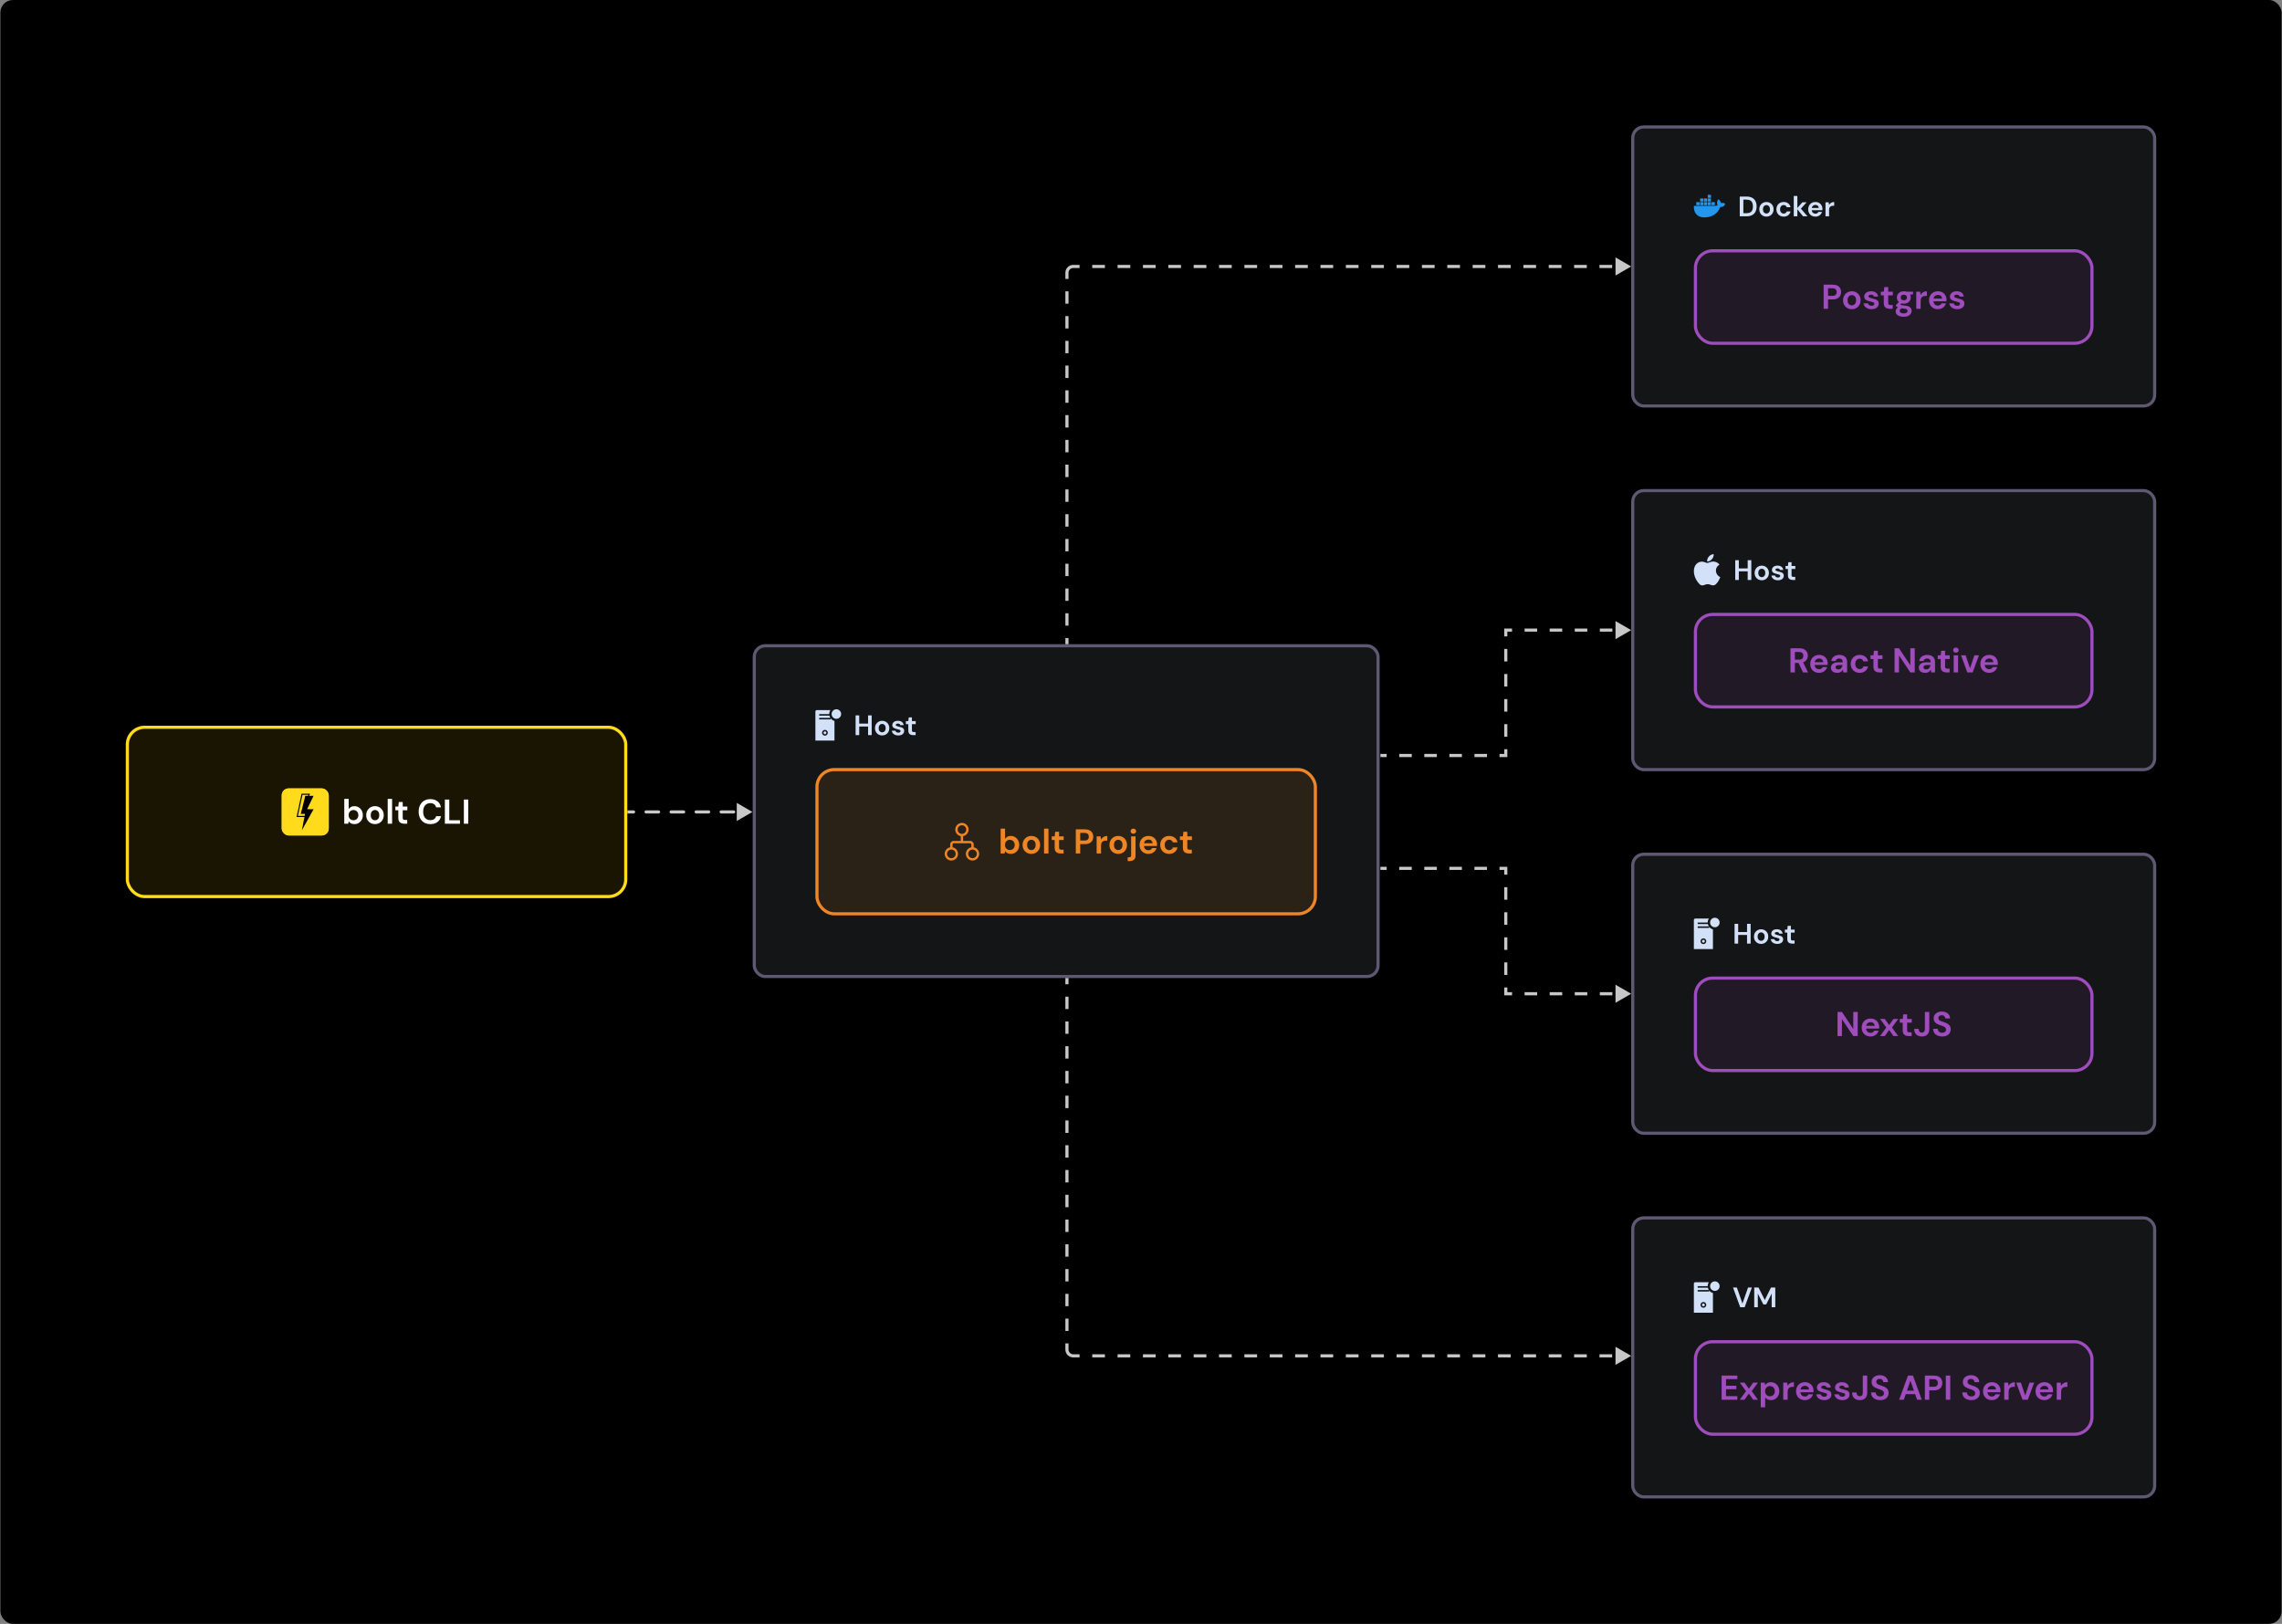 <svg width="1456" height="1036" viewBox="0 0 1456 1036" fill="none" xmlns="http://www.w3.org/2000/svg">
<rect x="0" y="0" width="1456" height="1036" fill="#808080" stroke="none"/>
<rect x="0.25" width="1455.5" height="1036" rx="8" fill="black"/>
<path d="M480.08 518L470.08 512.227L470.08 523.774L480.08 518ZM404.241 519C404.794 519 405.241 518.552 405.241 518C405.241 517.448 404.794 517 404.241 517L404.241 519ZM412.225 517C411.672 517 411.225 517.448 411.225 518C411.225 518.552 411.672 519 412.225 519L412.225 517ZM420.208 519C420.76 519 421.208 518.552 421.208 518C421.208 517.448 420.76 517 420.208 517L420.208 519ZM428.19 517C427.638 517 427.19 517.448 427.19 518C427.19 518.552 427.638 519 428.19 519L428.19 517ZM436.173 519C436.726 519 437.174 518.552 437.174 518C437.174 517.448 436.726 517 436.174 517L436.173 519ZM444.157 517C443.604 517 443.157 517.448 443.157 518C443.157 518.552 443.604 519 444.157 519L444.157 517ZM452.14 519C452.692 519 453.14 518.552 453.14 518C453.14 517.448 452.692 517 452.14 517L452.14 519ZM460.123 517C459.57 517 459.123 517.448 459.123 518C459.123 518.552 459.57 519 460.123 519L460.123 517ZM468.106 519C468.658 519 469.106 518.552 469.106 518C469.106 517.448 468.658 517 468.106 517L468.106 519ZM476.089 517C475.536 517 475.089 517.448 475.089 518C475.089 518.552 475.536 519 476.089 519L476.089 517ZM400.25 519L404.241 519L404.241 517L400.25 517L400.25 519ZM412.225 519L420.208 519L420.208 517L412.225 517L412.225 519ZM428.19 519L436.173 519L436.174 517L428.19 517L428.19 519ZM444.157 519L452.14 519L452.14 517L444.157 517L444.157 519ZM460.123 519L468.106 519L468.106 517L460.123 517L460.123 519Z" fill="#C8C8C8"/>
<rect x="481.25" y="412" width="398" height="211" rx="7" fill="#141516"/>
<path d="M526.337 468.412C526.841 468.412 527.25 468.003 527.25 467.499C527.25 466.995 526.841 466.586 526.337 466.586C525.833 466.586 525.424 466.995 525.424 467.499C525.424 468.003 525.833 468.412 526.337 468.412Z" fill="#D2E0F8"/>
<path d="M529.988 458.276V458.988H522.685V458.014H529.806C529.519 457.567 529.313 457.072 529.197 456.553H522.685V455.579H529.075V455.543C529.074 454.646 529.339 453.769 529.836 453.023H521.163C520.921 453.023 520.689 453.119 520.517 453.29C520.346 453.462 520.25 453.694 520.25 453.936V472.5H532.423V459.937C531.45 459.668 530.594 459.083 529.988 458.276ZM526.337 469.323C525.975 469.323 525.622 469.216 525.322 469.015C525.022 468.814 524.788 468.529 524.65 468.196C524.511 467.862 524.475 467.495 524.546 467.141C524.616 466.786 524.79 466.461 525.045 466.206C525.301 465.95 525.626 465.776 525.98 465.706C526.335 465.635 526.702 465.672 527.035 465.81C527.369 465.948 527.654 466.182 527.855 466.482C528.055 466.783 528.163 467.136 528.163 467.497C528.163 467.981 527.97 468.445 527.628 468.788C527.285 469.13 526.821 469.323 526.337 469.323Z" fill="#D2E0F8"/>
<path d="M533.64 458.587C535.321 458.587 536.684 457.225 536.684 455.544C536.684 453.863 535.321 452.5 533.64 452.5C531.96 452.5 530.597 453.863 530.597 455.544C530.597 457.225 531.96 458.587 533.64 458.587Z" fill="#D2E0F8"/>
<path d="M545.908 469V456.4H548.212V461.638H553.864V456.4H556.168V469H553.864V463.51H548.212V469H545.908ZM562.847 469.216C561.983 469.216 561.203 469.018 560.507 468.622C559.823 468.226 559.277 467.68 558.869 466.984C558.473 466.276 558.275 465.46 558.275 464.536C558.275 463.612 558.479 462.802 558.887 462.106C559.295 461.398 559.841 460.846 560.525 460.45C561.221 460.054 562.001 459.856 562.865 459.856C563.717 459.856 564.485 460.054 565.169 460.45C565.865 460.846 566.411 461.398 566.807 462.106C567.215 462.802 567.419 463.612 567.419 464.536C567.419 465.46 567.215 466.276 566.807 466.984C566.411 467.68 565.865 468.226 565.169 468.622C564.473 469.018 563.699 469.216 562.847 469.216ZM562.847 467.218C563.447 467.218 563.969 466.996 564.413 466.552C564.857 466.096 565.079 465.424 565.079 464.536C565.079 463.648 564.857 462.982 564.413 462.538C563.969 462.082 563.453 461.854 562.865 461.854C562.253 461.854 561.725 462.082 561.281 462.538C560.849 462.982 560.633 463.648 560.633 464.536C560.633 465.424 560.849 466.096 561.281 466.552C561.725 466.996 562.247 467.218 562.847 467.218ZM573.169 469.216C572.377 469.216 571.681 469.09 571.081 468.838C570.481 468.574 570.001 468.214 569.641 467.758C569.281 467.302 569.065 466.774 568.993 466.174H571.315C571.387 466.522 571.579 466.822 571.891 467.074C572.215 467.314 572.629 467.434 573.133 467.434C573.637 467.434 574.003 467.332 574.231 467.128C574.471 466.924 574.591 466.69 574.591 466.426C574.591 466.042 574.423 465.784 574.087 465.652C573.751 465.508 573.283 465.37 572.683 465.238C572.299 465.154 571.909 465.052 571.513 464.932C571.117 464.812 570.751 464.662 570.415 464.482C570.091 464.29 569.827 464.05 569.623 463.762C569.419 463.462 569.317 463.096 569.317 462.664C569.317 461.872 569.629 461.206 570.253 460.666C570.889 460.126 571.777 459.856 572.917 459.856C573.973 459.856 574.813 460.102 575.437 460.594C576.073 461.086 576.451 461.764 576.571 462.628H574.393C574.261 461.968 573.763 461.638 572.899 461.638C572.467 461.638 572.131 461.722 571.891 461.89C571.663 462.058 571.549 462.268 571.549 462.52C571.549 462.784 571.723 462.994 572.071 463.15C572.419 463.306 572.881 463.45 573.457 463.582C574.081 463.726 574.651 463.888 575.167 464.068C575.695 464.236 576.115 464.494 576.427 464.842C576.739 465.178 576.895 465.664 576.895 466.3C576.907 466.852 576.763 467.35 576.463 467.794C576.163 468.238 575.731 468.586 575.167 468.838C574.603 469.09 573.937 469.216 573.169 469.216ZM582.632 469C581.696 469 580.946 468.772 580.382 468.316C579.818 467.86 579.536 467.05 579.536 465.886V461.998H578.006V460.072H579.536L579.806 457.678H581.84V460.072H584.252V461.998H581.84V465.904C581.84 466.336 581.93 466.636 582.11 466.804C582.302 466.96 582.626 467.038 583.082 467.038H584.198V469H582.632Z" fill="#D2E0F8"/>
<rect x="521.25" y="491" width="318" height="92" rx="11" fill="#2A2117"/>
<path d="M613.75 524.998C611.403 524.998 609.5 526.9 609.5 529.248C609.5 531.339 611.01 533.077 613 533.432V536.5H608.5C607.257 536.5 606.25 537.507 606.25 538.75V540.566C604.26 540.92 602.75 542.659 602.75 544.75C602.75 547.097 604.653 549 607 549C609.347 549 611.25 547.097 611.25 544.75C611.25 542.659 609.74 540.92 607.75 540.566V538.75C607.75 538.336 608.086 538 608.5 538H619C619.414 538 619.75 538.336 619.75 538.75V540.566C617.76 540.92 616.25 542.659 616.25 544.75C616.25 547.097 618.153 549 620.5 549C622.847 549 624.75 547.097 624.75 544.75C624.75 542.659 623.24 540.92 621.25 540.566V538.75C621.25 537.507 620.243 536.5 619 536.5H614.5V533.432C616.49 533.077 618 531.339 618 529.248C618 526.9 616.097 524.998 613.75 524.998ZM611 529.248C611 527.729 612.231 526.498 613.75 526.498C615.269 526.498 616.5 527.729 616.5 529.248C616.5 530.766 615.269 531.998 613.75 531.998C612.231 531.998 611 530.766 611 529.248ZM604.25 544.75C604.25 543.231 605.481 542 607 542C608.519 542 609.75 543.231 609.75 544.75C609.75 546.269 608.519 547.5 607 547.5C605.481 547.5 604.25 546.269 604.25 544.75ZM620.5 542C622.019 542 623.25 543.231 623.25 544.75C623.25 546.269 622.019 547.5 620.5 547.5C618.981 547.5 617.75 546.269 617.75 544.75C617.75 543.231 618.981 542 620.5 542Z" fill="#EF8625"/>
<path d="M644.919 544.764C644.097 544.764 643.379 544.61 642.763 544.302C642.147 543.994 641.648 543.561 641.267 543.004L640.959 544.5H638.451V528.66H641.267V535.15C641.619 534.666 642.081 534.241 642.653 533.874C643.239 533.507 643.995 533.324 644.919 533.324C645.945 533.324 646.862 533.573 647.669 534.072C648.475 534.571 649.113 535.253 649.583 536.118C650.052 536.983 650.287 537.966 650.287 539.066C650.287 540.166 650.052 541.149 649.583 542.014C649.113 542.865 648.475 543.539 647.669 544.038C646.862 544.522 645.945 544.764 644.919 544.764ZM644.325 542.3C645.219 542.3 645.96 541.999 646.547 541.398C647.133 540.797 647.427 540.019 647.427 539.066C647.427 538.113 647.133 537.328 646.547 536.712C645.96 536.096 645.219 535.788 644.325 535.788C643.415 535.788 642.667 536.096 642.081 536.712C641.509 537.313 641.223 538.091 641.223 539.044C641.223 539.997 641.509 540.782 642.081 541.398C642.667 541.999 643.415 542.3 644.325 542.3ZM658.038 544.764C656.982 544.764 656.029 544.522 655.178 544.038C654.342 543.554 653.675 542.887 653.176 542.036C652.692 541.171 652.45 540.173 652.45 539.044C652.45 537.915 652.699 536.925 653.198 536.074C653.697 535.209 654.364 534.534 655.2 534.05C656.051 533.566 657.004 533.324 658.06 533.324C659.101 533.324 660.04 533.566 660.876 534.05C661.727 534.534 662.394 535.209 662.878 536.074C663.377 536.925 663.626 537.915 663.626 539.044C663.626 540.173 663.377 541.171 662.878 542.036C662.394 542.887 661.727 543.554 660.876 544.038C660.025 544.522 659.079 544.764 658.038 544.764ZM658.038 542.322C658.771 542.322 659.409 542.051 659.952 541.508C660.495 540.951 660.766 540.129 660.766 539.044C660.766 537.959 660.495 537.145 659.952 536.602C659.409 536.045 658.779 535.766 658.06 535.766C657.312 535.766 656.667 536.045 656.124 536.602C655.596 537.145 655.332 537.959 655.332 539.044C655.332 540.129 655.596 540.951 656.124 541.508C656.667 542.051 657.305 542.322 658.038 542.322ZM666.144 544.5V528.66H668.96V544.5H666.144ZM676.699 544.5C675.555 544.5 674.639 544.221 673.949 543.664C673.26 543.107 672.915 542.117 672.915 540.694V535.942H671.045V533.588H672.915L673.245 530.662H675.731V533.588H678.679V535.942H675.731V540.716C675.731 541.244 675.841 541.611 676.061 541.816C676.296 542.007 676.692 542.102 677.249 542.102H678.613V544.5H676.699ZM686.405 544.5V529.1H692.103C693.335 529.1 694.355 529.305 695.161 529.716C695.968 530.127 696.569 530.691 696.965 531.41C697.361 532.129 697.559 532.935 697.559 533.83C697.559 534.681 697.369 535.465 696.987 536.184C696.606 536.888 696.012 537.46 695.205 537.9C694.399 538.325 693.365 538.538 692.103 538.538H689.221V544.5H686.405ZM689.221 536.25H691.927C692.91 536.25 693.614 536.037 694.039 535.612C694.479 535.172 694.699 534.578 694.699 533.83C694.699 533.067 694.479 532.473 694.039 532.048C693.614 531.608 692.91 531.388 691.927 531.388H689.221V536.25ZM699.702 544.5V533.588H702.21L702.474 535.634C702.87 534.93 703.406 534.373 704.08 533.962C704.77 533.537 705.576 533.324 706.5 533.324V536.294H705.708C705.092 536.294 704.542 536.389 704.058 536.58C703.574 536.771 703.193 537.101 702.914 537.57C702.65 538.039 702.518 538.692 702.518 539.528V544.5H699.702ZM713.468 544.764C712.412 544.764 711.458 544.522 710.608 544.038C709.772 543.554 709.104 542.887 708.606 542.036C708.122 541.171 707.88 540.173 707.88 539.044C707.88 537.915 708.129 536.925 708.628 536.074C709.126 535.209 709.794 534.534 710.63 534.05C711.48 533.566 712.434 533.324 713.49 533.324C714.531 533.324 715.47 533.566 716.306 534.05C717.156 534.534 717.824 535.209 718.308 536.074C718.806 536.925 719.056 537.915 719.056 539.044C719.056 540.173 718.806 541.171 718.308 542.036C717.824 542.887 717.156 543.554 716.306 544.038C715.455 544.522 714.509 544.764 713.468 544.764ZM713.468 542.322C714.201 542.322 714.839 542.051 715.382 541.508C715.924 540.951 716.196 540.129 716.196 539.044C716.196 537.959 715.924 537.145 715.382 536.602C714.839 536.045 714.208 535.766 713.49 535.766C712.742 535.766 712.096 536.045 711.554 536.602C711.026 537.145 710.762 537.959 710.762 539.044C710.762 540.129 711.026 540.951 711.554 541.508C712.096 542.051 712.734 542.322 713.468 542.322ZM723.136 531.894C722.622 531.894 722.197 531.74 721.86 531.432C721.537 531.124 721.376 530.735 721.376 530.266C721.376 529.797 721.537 529.415 721.86 529.122C722.197 528.814 722.622 528.66 723.136 528.66C723.649 528.66 724.067 528.814 724.39 529.122C724.727 529.415 724.896 529.797 724.896 530.266C724.896 530.735 724.727 531.124 724.39 531.432C724.067 531.74 723.649 531.894 723.136 531.894ZM719.506 549.34V546.942H720.364C720.848 546.942 721.192 546.847 721.398 546.656C721.603 546.465 721.706 546.143 721.706 545.688V533.588H724.522V545.688C724.522 547.008 724.184 547.947 723.51 548.504C722.85 549.061 721.948 549.34 720.804 549.34H719.506ZM732.762 544.764C731.662 544.764 730.687 544.529 729.836 544.06C728.986 543.591 728.318 542.931 727.834 542.08C727.35 541.229 727.108 540.247 727.108 539.132C727.108 538.003 727.343 536.998 727.812 536.118C728.296 535.238 728.956 534.556 729.792 534.072C730.643 533.573 731.64 533.324 732.784 533.324C733.855 533.324 734.801 533.559 735.622 534.028C736.444 534.497 737.082 535.143 737.536 535.964C738.006 536.771 738.24 537.673 738.24 538.67C738.24 538.831 738.233 539 738.218 539.176C738.218 539.352 738.211 539.535 738.196 539.726H729.902C729.961 540.577 730.254 541.244 730.782 541.728C731.325 542.212 731.978 542.454 732.74 542.454C733.312 542.454 733.789 542.329 734.17 542.08C734.566 541.816 734.86 541.479 735.05 541.068H737.91C737.705 541.757 737.36 542.388 736.876 542.96C736.407 543.517 735.82 543.957 735.116 544.28C734.427 544.603 733.642 544.764 732.762 544.764ZM732.784 535.612C732.095 535.612 731.486 535.81 730.958 536.206C730.43 536.587 730.093 537.174 729.946 537.966H735.38C735.336 537.247 735.072 536.675 734.588 536.25C734.104 535.825 733.503 535.612 732.784 535.612ZM745.955 544.764C744.84 544.764 743.857 544.522 743.007 544.038C742.156 543.554 741.481 542.879 740.983 542.014C740.499 541.149 740.257 540.159 740.257 539.044C740.257 537.929 740.499 536.939 740.983 536.074C741.481 535.209 742.156 534.534 743.007 534.05C743.857 533.566 744.84 533.324 745.955 533.324C747.348 533.324 748.521 533.691 749.475 534.424C750.428 535.143 751.037 536.14 751.301 537.416H748.331C748.184 536.888 747.891 536.477 747.451 536.184C747.025 535.876 746.519 535.722 745.933 535.722C745.155 535.722 744.495 536.015 743.953 536.602C743.41 537.189 743.139 538.003 743.139 539.044C743.139 540.085 743.41 540.899 743.953 541.486C744.495 542.073 745.155 542.366 745.933 542.366C746.519 542.366 747.025 542.219 747.451 541.926C747.891 541.633 748.184 541.215 748.331 540.672H751.301C751.037 541.904 750.428 542.894 749.475 543.642C748.521 544.39 747.348 544.764 745.955 544.764ZM758.512 544.5C757.368 544.5 756.451 544.221 755.762 543.664C755.072 543.107 754.728 542.117 754.728 540.694V535.942H752.858V533.588H754.728L755.058 530.662H757.544V533.588H760.492V535.942H757.544V540.716C757.544 541.244 757.654 541.611 757.874 541.816C758.108 542.007 758.504 542.102 759.062 542.102H760.426V544.5H758.512Z" fill="#EF8625"/>
<rect x="521.25" y="491" width="318" height="92" rx="11" stroke="#EF8625" stroke-width="2"/>
<rect x="481.25" y="412" width="398" height="211" rx="7" stroke="#5F5872" stroke-width="2"/>
<rect x="1041.75" y="81" width="333" height="178" rx="7" fill="#141516"/>
<g clip-path="url(#clip0_67_365)">
<path d="M1100.34 129.781C1099.89 129.469 1098.86 129.351 1098.05 129.508C1097.95 128.726 1097.52 128.043 1096.77 127.437L1096.34 127.125L1096.04 127.574C1095.67 128.16 1095.48 128.98 1095.53 129.762C1095.55 130.035 1095.65 130.523 1095.93 130.953C1095.67 131.109 1095.12 131.304 1094.41 131.304H1080.84L1080.8 131.461C1080.67 132.242 1080.67 134.683 1082.21 136.558C1083.37 137.984 1085.1 138.706 1087.37 138.706C1092.29 138.706 1095.93 136.343 1097.64 132.066C1098.31 132.086 1099.76 132.066 1100.49 130.601C1100.51 130.562 1100.54 130.484 1100.68 130.191L1100.75 130.035L1100.34 129.781ZM1091.69 124.273H1089.62V126.226H1091.69V124.273ZM1091.69 126.617H1089.62V128.57H1091.69V126.617V126.617ZM1089.25 126.617H1087.18V128.57H1089.25V126.617V126.617ZM1086.81 126.617H1084.74V128.57H1086.81V126.617V126.617ZM1084.37 128.961H1082.3V130.914H1084.37V128.961L1084.37 128.961ZM1086.81 128.961H1084.74V130.914H1086.81V128.961ZM1089.25 128.961H1087.18V130.914H1089.25V128.961ZM1091.69 128.961H1089.62V130.914H1091.69V128.961ZM1094.13 128.961H1092.06V130.914H1094.13V128.961Z" fill="#2396ED"/>
</g>
<path d="M1110.03 138V125.4H1114.33C1115.81 125.4 1117.02 125.664 1117.97 126.192C1118.93 126.708 1119.63 127.44 1120.09 128.388C1120.56 129.324 1120.79 130.428 1120.79 131.7C1120.79 132.972 1120.56 134.082 1120.09 135.03C1119.63 135.966 1118.93 136.698 1117.97 137.226C1117.02 137.742 1115.81 138 1114.33 138H1110.03ZM1112.33 136.02H1114.22C1115.28 136.02 1116.11 135.852 1116.72 135.516C1117.34 135.168 1117.77 134.676 1118.04 134.04C1118.3 133.392 1118.43 132.612 1118.43 131.7C1118.43 130.8 1118.3 130.026 1118.04 129.378C1117.77 128.73 1117.34 128.232 1116.72 127.884C1116.11 127.536 1115.28 127.362 1114.22 127.362H1112.33V136.02ZM1127.05 138.216C1126.19 138.216 1125.41 138.018 1124.71 137.622C1124.03 137.226 1123.48 136.68 1123.08 135.984C1122.68 135.276 1122.48 134.46 1122.48 133.536C1122.48 132.612 1122.69 131.802 1123.09 131.106C1123.5 130.398 1124.05 129.846 1124.73 129.45C1125.43 129.054 1126.21 128.856 1127.07 128.856C1127.92 128.856 1128.69 129.054 1129.38 129.45C1130.07 129.846 1130.62 130.398 1131.01 131.106C1131.42 131.802 1131.63 132.612 1131.63 133.536C1131.63 134.46 1131.42 135.276 1131.01 135.984C1130.62 136.68 1130.07 137.226 1129.38 137.622C1128.68 138.018 1127.91 138.216 1127.05 138.216ZM1127.05 136.218C1127.65 136.218 1128.18 135.996 1128.62 135.552C1129.06 135.096 1129.29 134.424 1129.29 133.536C1129.29 132.648 1129.06 131.982 1128.62 131.538C1128.18 131.082 1127.66 130.854 1127.07 130.854C1126.46 130.854 1125.93 131.082 1125.49 131.538C1125.06 131.982 1124.84 132.648 1124.84 133.536C1124.84 134.424 1125.06 135.096 1125.49 135.552C1125.93 135.996 1126.45 136.218 1127.05 136.218ZM1138.06 138.216C1137.15 138.216 1136.34 138.018 1135.65 137.622C1134.95 137.226 1134.4 136.674 1133.99 135.966C1133.6 135.258 1133.4 134.448 1133.4 133.536C1133.4 132.624 1133.6 131.814 1133.99 131.106C1134.4 130.398 1134.95 129.846 1135.65 129.45C1136.34 129.054 1137.15 128.856 1138.06 128.856C1139.2 128.856 1140.16 129.156 1140.94 129.756C1141.72 130.344 1142.22 131.16 1142.43 132.204H1140C1139.88 131.772 1139.64 131.436 1139.28 131.196C1138.94 130.944 1138.52 130.818 1138.04 130.818C1137.41 130.818 1136.87 131.058 1136.42 131.538C1135.98 132.018 1135.76 132.684 1135.76 133.536C1135.76 134.388 1135.98 135.054 1136.42 135.534C1136.87 136.014 1137.41 136.254 1138.04 136.254C1138.52 136.254 1138.94 136.134 1139.28 135.894C1139.64 135.654 1139.88 135.312 1140 134.868H1142.43C1142.22 135.876 1141.72 136.686 1140.94 137.298C1140.16 137.91 1139.2 138.216 1138.06 138.216ZM1144.48 138V125.04H1146.78V132.69L1149.95 129.072H1152.69L1149.03 133.14L1153.28 138H1150.4L1146.78 133.518V138H1144.48ZM1158.31 138.216C1157.41 138.216 1156.61 138.024 1155.92 137.64C1155.22 137.256 1154.67 136.716 1154.28 136.02C1153.88 135.324 1153.68 134.52 1153.68 133.608C1153.68 132.684 1153.88 131.862 1154.26 131.142C1154.66 130.422 1155.2 129.864 1155.88 129.468C1156.58 129.06 1157.39 128.856 1158.33 128.856C1159.2 128.856 1159.98 129.048 1160.65 129.432C1161.32 129.816 1161.84 130.344 1162.22 131.016C1162.6 131.676 1162.79 132.414 1162.79 133.23C1162.79 133.362 1162.79 133.5 1162.77 133.644C1162.77 133.788 1162.77 133.938 1162.76 134.094H1155.97C1156.02 134.79 1156.26 135.336 1156.69 135.732C1157.13 136.128 1157.67 136.326 1158.29 136.326C1158.76 136.326 1159.15 136.224 1159.46 136.02C1159.79 135.804 1160.03 135.528 1160.18 135.192H1162.52C1162.35 135.756 1162.07 136.272 1161.68 136.74C1161.29 137.196 1160.81 137.556 1160.24 137.82C1159.67 138.084 1159.03 138.216 1158.31 138.216ZM1158.33 130.728C1157.76 130.728 1157.27 130.89 1156.83 131.214C1156.4 131.526 1156.13 132.006 1156.01 132.654H1160.45C1160.42 132.066 1160.2 131.598 1159.8 131.25C1159.41 130.902 1158.92 130.728 1158.33 130.728ZM1164.73 138V129.072H1166.78L1167 130.746C1167.32 130.17 1167.76 129.714 1168.31 129.378C1168.88 129.03 1169.54 128.856 1170.29 128.856V131.286H1169.64C1169.14 131.286 1168.69 131.364 1168.29 131.52C1167.9 131.676 1167.59 131.946 1167.36 132.33C1167.14 132.714 1167.03 133.248 1167.03 133.932V138H1164.73Z" fill="#D2E0F8"/>
<rect x="1081.75" y="160" width="253" height="59" rx="11" fill="#9F4CBC" fill-opacity="0.1"/>
<path d="M1163.55 197V181.6H1169.25C1170.48 181.6 1171.5 181.805 1172.31 182.216C1173.12 182.627 1173.72 183.191 1174.11 183.91C1174.51 184.629 1174.71 185.435 1174.71 186.33C1174.71 187.181 1174.52 187.965 1174.14 188.684C1173.76 189.388 1173.16 189.96 1172.35 190.4C1171.55 190.825 1170.51 191.038 1169.25 191.038H1166.37V197H1163.55ZM1166.37 188.75H1169.08C1170.06 188.75 1170.76 188.537 1171.19 188.112C1171.63 187.672 1171.85 187.078 1171.85 186.33C1171.85 185.567 1171.63 184.973 1171.19 184.548C1170.76 184.108 1170.06 183.888 1169.08 183.888H1166.37V188.75ZM1181.53 197.264C1180.47 197.264 1179.52 197.022 1178.67 196.538C1177.83 196.054 1177.17 195.387 1176.67 194.536C1176.18 193.671 1175.94 192.673 1175.94 191.544C1175.94 190.415 1176.19 189.425 1176.69 188.574C1177.19 187.709 1177.86 187.034 1178.69 186.55C1179.54 186.066 1180.5 185.824 1181.55 185.824C1182.59 185.824 1183.53 186.066 1184.37 186.55C1185.22 187.034 1185.89 187.709 1186.37 188.574C1186.87 189.425 1187.12 190.415 1187.12 191.544C1187.12 192.673 1186.87 193.671 1186.37 194.536C1185.89 195.387 1185.22 196.054 1184.37 196.538C1183.52 197.022 1182.57 197.264 1181.53 197.264ZM1181.53 194.822C1182.26 194.822 1182.9 194.551 1183.44 194.008C1183.99 193.451 1184.26 192.629 1184.26 191.544C1184.26 190.459 1183.99 189.645 1183.44 189.102C1182.9 188.545 1182.27 188.266 1181.55 188.266C1180.8 188.266 1180.16 188.545 1179.62 189.102C1179.09 189.645 1178.82 190.459 1178.82 191.544C1178.82 192.629 1179.09 193.451 1179.62 194.008C1180.16 194.551 1180.8 194.822 1181.53 194.822ZM1194.15 197.264C1193.18 197.264 1192.33 197.11 1191.59 196.802C1190.86 196.479 1190.27 196.039 1189.83 195.482C1189.39 194.925 1189.13 194.279 1189.04 193.546H1191.88C1191.97 193.971 1192.2 194.338 1192.58 194.646C1192.98 194.939 1193.49 195.086 1194.1 195.086C1194.72 195.086 1195.16 194.961 1195.44 194.712C1195.74 194.463 1195.88 194.177 1195.88 193.854C1195.88 193.385 1195.68 193.069 1195.27 192.908C1194.86 192.732 1194.28 192.563 1193.55 192.402C1193.08 192.299 1192.61 192.175 1192.12 192.028C1191.64 191.881 1191.19 191.698 1190.78 191.478C1190.38 191.243 1190.06 190.95 1189.81 190.598C1189.56 190.231 1189.44 189.784 1189.44 189.256C1189.44 188.288 1189.82 187.474 1190.58 186.814C1191.36 186.154 1192.44 185.824 1193.84 185.824C1195.13 185.824 1196.15 186.125 1196.92 186.726C1197.69 187.327 1198.16 188.156 1198.3 189.212H1195.64C1195.48 188.405 1194.87 188.002 1193.82 188.002C1193.29 188.002 1192.88 188.105 1192.58 188.31C1192.3 188.515 1192.17 188.772 1192.17 189.08C1192.17 189.403 1192.38 189.659 1192.8 189.85C1193.23 190.041 1193.79 190.217 1194.5 190.378C1195.26 190.554 1195.96 190.752 1196.59 190.972C1197.23 191.177 1197.75 191.493 1198.13 191.918C1198.51 192.329 1198.7 192.923 1198.7 193.7C1198.71 194.375 1198.54 194.983 1198.17 195.526C1197.8 196.069 1197.28 196.494 1196.59 196.802C1195.9 197.11 1195.08 197.264 1194.15 197.264ZM1205.71 197C1204.57 197 1203.65 196.721 1202.96 196.164C1202.27 195.607 1201.93 194.617 1201.93 193.194V188.442H1200.06V186.088H1201.93L1202.26 183.162H1204.74V186.088H1207.69V188.442H1204.74V193.216C1204.74 193.744 1204.85 194.111 1205.07 194.316C1205.31 194.507 1205.7 194.602 1206.26 194.602H1207.63V197H1205.71ZM1214.73 193.744C1214.2 193.744 1213.71 193.685 1213.26 193.568L1212.44 194.382C1212.69 194.514 1213.03 194.624 1213.45 194.712C1213.88 194.8 1214.57 194.888 1215.52 194.976C1216.97 195.108 1218.03 195.453 1218.69 196.01C1219.35 196.567 1219.68 197.337 1219.68 198.32C1219.68 198.965 1219.5 199.574 1219.15 200.146C1218.8 200.733 1218.26 201.202 1217.52 201.554C1216.79 201.921 1215.85 202.104 1214.71 202.104C1213.15 202.104 1211.9 201.811 1210.95 201.224C1209.99 200.652 1209.52 199.787 1209.52 198.628C1209.52 197.645 1209.99 196.795 1210.95 196.076C1210.65 195.944 1210.4 195.805 1210.18 195.658C1209.97 195.511 1209.79 195.357 1209.63 195.196V194.69L1211.54 192.666C1210.69 191.918 1210.26 190.957 1210.26 189.784C1210.26 189.051 1210.44 188.383 1210.79 187.782C1211.16 187.181 1211.67 186.704 1212.33 186.352C1212.99 186 1213.79 185.824 1214.73 185.824C1215.35 185.824 1215.92 185.912 1216.45 186.088H1220.58V187.804L1218.71 187.936C1219.01 188.493 1219.15 189.109 1219.15 189.784C1219.15 190.517 1218.98 191.185 1218.62 191.786C1218.27 192.387 1217.76 192.864 1217.08 193.216C1216.42 193.568 1215.64 193.744 1214.73 193.744ZM1214.73 191.588C1215.3 191.588 1215.77 191.434 1216.14 191.126C1216.52 190.818 1216.71 190.378 1216.71 189.806C1216.71 189.234 1216.52 188.794 1216.14 188.486C1215.77 188.178 1215.3 188.024 1214.73 188.024C1214.13 188.024 1213.64 188.178 1213.28 188.486C1212.91 188.794 1212.73 189.234 1212.73 189.806C1212.73 190.378 1212.91 190.818 1213.28 191.126C1213.64 191.434 1214.13 191.588 1214.73 191.588ZM1212.09 198.342C1212.09 198.885 1212.34 199.288 1212.84 199.552C1213.35 199.831 1213.97 199.97 1214.71 199.97C1215.41 199.97 1215.98 199.823 1216.42 199.53C1216.86 199.251 1217.08 198.87 1217.08 198.386C1217.08 197.99 1216.94 197.66 1216.64 197.396C1216.37 197.132 1215.8 196.971 1214.95 196.912C1214.35 196.868 1213.79 196.802 1213.28 196.714C1212.85 196.949 1212.54 197.205 1212.35 197.484C1212.18 197.763 1212.09 198.049 1212.09 198.342ZM1222.64 197V186.088H1225.14L1225.41 188.134C1225.8 187.43 1226.34 186.873 1227.01 186.462C1227.7 186.037 1228.51 185.824 1229.43 185.824V188.794H1228.64C1228.03 188.794 1227.48 188.889 1226.99 189.08C1226.51 189.271 1226.13 189.601 1225.85 190.07C1225.58 190.539 1225.45 191.192 1225.45 192.028V197H1222.64ZM1236.47 197.264C1235.37 197.264 1234.39 197.029 1233.54 196.56C1232.69 196.091 1232.02 195.431 1231.54 194.58C1231.05 193.729 1230.81 192.747 1230.81 191.632C1230.81 190.503 1231.05 189.498 1231.52 188.618C1232 187.738 1232.66 187.056 1233.5 186.572C1234.35 186.073 1235.34 185.824 1236.49 185.824C1237.56 185.824 1238.51 186.059 1239.33 186.528C1240.15 186.997 1240.79 187.643 1241.24 188.464C1241.71 189.271 1241.94 190.173 1241.94 191.17C1241.94 191.331 1241.94 191.5 1241.92 191.676C1241.92 191.852 1241.92 192.035 1241.9 192.226H1233.61C1233.67 193.077 1233.96 193.744 1234.49 194.228C1235.03 194.712 1235.68 194.954 1236.44 194.954C1237.02 194.954 1237.49 194.829 1237.87 194.58C1238.27 194.316 1238.56 193.979 1238.75 193.568H1241.61C1241.41 194.257 1241.06 194.888 1240.58 195.46C1240.11 196.017 1239.52 196.457 1238.82 196.78C1238.13 197.103 1237.35 197.264 1236.47 197.264ZM1236.49 188.112C1235.8 188.112 1235.19 188.31 1234.66 188.706C1234.13 189.087 1233.8 189.674 1233.65 190.466H1239.08C1239.04 189.747 1238.78 189.175 1238.29 188.75C1237.81 188.325 1237.21 188.112 1236.49 188.112ZM1248.82 197.264C1247.85 197.264 1247 197.11 1246.27 196.802C1245.54 196.479 1244.95 196.039 1244.51 195.482C1244.07 194.925 1243.81 194.279 1243.72 193.546H1246.56C1246.64 193.971 1246.88 194.338 1247.26 194.646C1247.66 194.939 1248.16 195.086 1248.78 195.086C1249.39 195.086 1249.84 194.961 1250.12 194.712C1250.41 194.463 1250.56 194.177 1250.56 193.854C1250.56 193.385 1250.36 193.069 1249.94 192.908C1249.53 192.732 1248.96 192.563 1248.23 192.402C1247.76 192.299 1247.28 192.175 1246.8 192.028C1246.31 191.881 1245.87 191.698 1245.46 191.478C1245.06 191.243 1244.74 190.95 1244.49 190.598C1244.24 190.231 1244.11 189.784 1244.11 189.256C1244.11 188.288 1244.5 187.474 1245.26 186.814C1246.04 186.154 1247.12 185.824 1248.51 185.824C1249.81 185.824 1250.83 186.125 1251.59 186.726C1252.37 187.327 1252.83 188.156 1252.98 189.212H1250.32C1250.16 188.405 1249.55 188.002 1248.49 188.002C1247.96 188.002 1247.55 188.105 1247.26 188.31C1246.98 188.515 1246.84 188.772 1246.84 189.08C1246.84 189.403 1247.06 189.659 1247.48 189.85C1247.91 190.041 1248.47 190.217 1249.17 190.378C1249.94 190.554 1250.63 190.752 1251.26 190.972C1251.91 191.177 1252.42 191.493 1252.8 191.918C1253.19 192.329 1253.38 192.923 1253.38 193.7C1253.39 194.375 1253.22 194.983 1252.85 195.526C1252.48 196.069 1251.95 196.494 1251.26 196.802C1250.58 197.11 1249.76 197.264 1248.82 197.264Z" fill="#9F4CBC"/>
<rect x="1081.75" y="160" width="253" height="59" rx="11" stroke="#9F4CBC" stroke-width="2"/>
<rect x="1041.75" y="81" width="333" height="178" rx="7" stroke="#5F5872" stroke-width="2"/>
<rect x="1041.75" y="313" width="333" height="178" rx="7" fill="#141516"/>
<path d="M1094.79 372.698C1093.7 373.753 1092.51 373.586 1091.37 373.086C1090.16 372.575 1089.05 372.553 1087.77 373.086C1086.17 373.775 1085.32 373.575 1084.37 372.698C1078.95 367.109 1079.75 358.599 1085.9 358.288C1087.4 358.366 1088.45 359.11 1089.32 359.177C1090.63 358.91 1091.89 358.144 1093.29 358.244C1094.97 358.377 1096.23 359.044 1097.07 360.244C1093.6 362.321 1094.42 366.887 1097.6 368.165C1096.97 369.831 1096.14 371.487 1094.78 372.709L1094.79 372.698ZM1089.21 358.222C1089.05 355.744 1091.06 353.7 1093.37 353.5C1093.69 356.366 1090.77 358.499 1089.21 358.222Z" fill="#D2E0F8"/>
<path d="M1107.14 370V357.4H1109.44V362.638H1115.09V357.4H1117.4V370H1115.09V364.51H1109.44V370H1107.14ZM1124.07 370.216C1123.21 370.216 1122.43 370.018 1121.73 369.622C1121.05 369.226 1120.5 368.68 1120.1 367.984C1119.7 367.276 1119.5 366.46 1119.5 365.536C1119.5 364.612 1119.71 363.802 1120.11 363.106C1120.52 362.398 1121.07 361.846 1121.75 361.45C1122.45 361.054 1123.23 360.856 1124.09 360.856C1124.94 360.856 1125.71 361.054 1126.4 361.45C1127.09 361.846 1127.64 362.398 1128.03 363.106C1128.44 363.802 1128.65 364.612 1128.65 365.536C1128.65 366.46 1128.44 367.276 1128.03 367.984C1127.64 368.68 1127.09 369.226 1126.4 369.622C1125.7 370.018 1124.93 370.216 1124.07 370.216ZM1124.07 368.218C1124.67 368.218 1125.2 367.996 1125.64 367.552C1126.08 367.096 1126.31 366.424 1126.31 365.536C1126.31 364.648 1126.08 363.982 1125.64 363.538C1125.2 363.082 1124.68 362.854 1124.09 362.854C1123.48 362.854 1122.95 363.082 1122.51 363.538C1122.08 363.982 1121.86 364.648 1121.86 365.536C1121.86 366.424 1122.08 367.096 1122.51 367.552C1122.95 367.996 1123.47 368.218 1124.07 368.218ZM1134.4 370.216C1133.6 370.216 1132.91 370.09 1132.31 369.838C1131.71 369.574 1131.23 369.214 1130.87 368.758C1130.51 368.302 1130.29 367.774 1130.22 367.174H1132.54C1132.61 367.522 1132.81 367.822 1133.12 368.074C1133.44 368.314 1133.86 368.434 1134.36 368.434C1134.86 368.434 1135.23 368.332 1135.46 368.128C1135.7 367.924 1135.82 367.69 1135.82 367.426C1135.82 367.042 1135.65 366.784 1135.31 366.652C1134.98 366.508 1134.51 366.37 1133.91 366.238C1133.53 366.154 1133.14 366.052 1132.74 365.932C1132.34 365.812 1131.98 365.662 1131.64 365.482C1131.32 365.29 1131.05 365.05 1130.85 364.762C1130.65 364.462 1130.54 364.096 1130.54 363.664C1130.54 362.872 1130.86 362.206 1131.48 361.666C1132.12 361.126 1133 360.856 1134.14 360.856C1135.2 360.856 1136.04 361.102 1136.66 361.594C1137.3 362.086 1137.68 362.764 1137.8 363.628H1135.62C1135.49 362.968 1134.99 362.638 1134.13 362.638C1133.69 362.638 1133.36 362.722 1133.12 362.89C1132.89 363.058 1132.78 363.268 1132.78 363.52C1132.78 363.784 1132.95 363.994 1133.3 364.15C1133.65 364.306 1134.11 364.45 1134.68 364.582C1135.31 364.726 1135.88 364.888 1136.39 365.068C1136.92 365.236 1137.34 365.494 1137.65 365.842C1137.97 366.178 1138.12 366.664 1138.12 367.3C1138.13 367.852 1137.99 368.35 1137.69 368.794C1137.39 369.238 1136.96 369.586 1136.39 369.838C1135.83 370.09 1135.16 370.216 1134.4 370.216ZM1143.86 370C1142.92 370 1142.17 369.772 1141.61 369.316C1141.05 368.86 1140.76 368.05 1140.76 366.886V362.998H1139.23V361.072H1140.76L1141.03 358.678H1143.07V361.072H1145.48V362.998H1143.07V366.904C1143.07 367.336 1143.16 367.636 1143.34 367.804C1143.53 367.96 1143.85 368.038 1144.31 368.038H1145.43V370H1143.86Z" fill="#D2E0F8"/>
<rect x="1081.75" y="392" width="253" height="59" rx="11" fill="#9F4CBC" fill-opacity="0.1"/>
<path d="M1142.38 429V413.6H1148.04C1149.27 413.6 1150.28 413.813 1151.07 414.238C1151.88 414.649 1152.48 415.213 1152.88 415.932C1153.27 416.636 1153.47 417.421 1153.47 418.286C1153.47 419.225 1153.22 420.083 1152.72 420.86C1152.24 421.637 1151.48 422.202 1150.43 422.554L1153.62 429H1150.39L1147.53 422.928H1145.2V429H1142.38ZM1145.2 420.86H1147.86C1148.8 420.86 1149.49 420.633 1149.93 420.178C1150.37 419.723 1150.59 419.122 1150.59 418.374C1150.59 417.641 1150.37 417.054 1149.93 416.614C1149.5 416.174 1148.81 415.954 1147.84 415.954H1145.2V420.86ZM1160.66 429.264C1159.56 429.264 1158.58 429.029 1157.73 428.56C1156.88 428.091 1156.21 427.431 1155.73 426.58C1155.25 425.729 1155 424.747 1155 423.632C1155 422.503 1155.24 421.498 1155.71 420.618C1156.19 419.738 1156.85 419.056 1157.69 418.572C1158.54 418.073 1159.54 417.824 1160.68 417.824C1161.75 417.824 1162.7 418.059 1163.52 418.528C1164.34 418.997 1164.98 419.643 1165.43 420.464C1165.9 421.271 1166.14 422.173 1166.14 423.17C1166.14 423.331 1166.13 423.5 1166.11 423.676C1166.11 423.852 1166.11 424.035 1166.09 424.226H1157.8C1157.86 425.077 1158.15 425.744 1158.68 426.228C1159.22 426.712 1159.87 426.954 1160.64 426.954C1161.21 426.954 1161.69 426.829 1162.07 426.58C1162.46 426.316 1162.76 425.979 1162.95 425.568H1165.81C1165.6 426.257 1165.26 426.888 1164.77 427.46C1164.3 428.017 1163.72 428.457 1163.01 428.78C1162.32 429.103 1161.54 429.264 1160.66 429.264ZM1160.68 420.112C1159.99 420.112 1159.38 420.31 1158.85 420.706C1158.33 421.087 1157.99 421.674 1157.84 422.466H1163.28C1163.23 421.747 1162.97 421.175 1162.48 420.75C1162 420.325 1161.4 420.112 1160.68 420.112ZM1172.27 429.264C1171.33 429.264 1170.56 429.117 1169.96 428.824C1169.36 428.516 1168.91 428.113 1168.62 427.614C1168.32 427.115 1168.18 426.565 1168.18 425.964C1168.18 424.952 1168.57 424.131 1169.36 423.5C1170.16 422.869 1171.34 422.554 1172.93 422.554H1175.7V422.29C1175.7 421.542 1175.49 420.992 1175.06 420.64C1174.64 420.288 1174.11 420.112 1173.48 420.112C1172.91 420.112 1172.41 420.251 1171.98 420.53C1171.56 420.794 1171.29 421.19 1171.19 421.718H1168.44C1168.51 420.926 1168.78 420.237 1169.23 419.65C1169.7 419.063 1170.3 418.616 1171.04 418.308C1171.77 417.985 1172.59 417.824 1173.5 417.824C1175.05 417.824 1176.28 418.213 1177.17 418.99C1178.07 419.767 1178.52 420.867 1178.52 422.29V429H1176.12L1175.85 427.24C1175.53 427.827 1175.08 428.311 1174.49 428.692C1173.92 429.073 1173.18 429.264 1172.27 429.264ZM1172.91 427.064C1173.71 427.064 1174.34 426.8 1174.78 426.272C1175.23 425.744 1175.52 425.091 1175.63 424.314H1173.24C1172.49 424.314 1171.95 424.453 1171.63 424.732C1171.31 424.996 1171.15 425.326 1171.15 425.722C1171.15 426.147 1171.31 426.477 1171.63 426.712C1171.95 426.947 1172.38 427.064 1172.91 427.064ZM1186.55 429.264C1185.43 429.264 1184.45 429.022 1183.6 428.538C1182.75 428.054 1182.08 427.379 1181.58 426.514C1181.09 425.649 1180.85 424.659 1180.85 423.544C1180.85 422.429 1181.09 421.439 1181.58 420.574C1182.08 419.709 1182.75 419.034 1183.6 418.55C1184.45 418.066 1185.43 417.824 1186.55 417.824C1187.94 417.824 1189.12 418.191 1190.07 418.924C1191.02 419.643 1191.63 420.64 1191.89 421.916H1188.92C1188.78 421.388 1188.48 420.977 1188.04 420.684C1187.62 420.376 1187.11 420.222 1186.53 420.222C1185.75 420.222 1185.09 420.515 1184.55 421.102C1184 421.689 1183.73 422.503 1183.73 423.544C1183.73 424.585 1184 425.399 1184.55 425.986C1185.09 426.573 1185.75 426.866 1186.53 426.866C1187.11 426.866 1187.62 426.719 1188.04 426.426C1188.48 426.133 1188.78 425.715 1188.92 425.172H1191.89C1191.63 426.404 1191.02 427.394 1190.07 428.142C1189.12 428.89 1187.94 429.264 1186.55 429.264ZM1199.11 429C1197.96 429 1197.04 428.721 1196.36 428.164C1195.67 427.607 1195.32 426.617 1195.32 425.194V420.442H1193.45V418.088H1195.32L1195.65 415.162H1198.14V418.088H1201.09V420.442H1198.14V425.216C1198.14 425.744 1198.25 426.111 1198.47 426.316C1198.7 426.507 1199.1 426.602 1199.66 426.602H1201.02V429H1199.11ZM1208.81 429V413.6H1211.63L1218.87 424.446V413.6H1221.68V429H1218.87L1211.63 418.176V429H1208.81ZM1228.36 429.264C1227.42 429.264 1226.65 429.117 1226.05 428.824C1225.45 428.516 1225 428.113 1224.71 427.614C1224.42 427.115 1224.27 426.565 1224.27 425.964C1224.27 424.952 1224.67 424.131 1225.46 423.5C1226.25 422.869 1227.44 422.554 1229.02 422.554H1231.79V422.29C1231.79 421.542 1231.58 420.992 1231.16 420.64C1230.73 420.288 1230.2 420.112 1229.57 420.112C1229 420.112 1228.5 420.251 1228.08 420.53C1227.65 420.794 1227.39 421.19 1227.28 421.718H1224.53C1224.61 420.926 1224.87 420.237 1225.33 419.65C1225.8 419.063 1226.4 418.616 1227.13 418.308C1227.86 417.985 1228.69 417.824 1229.59 417.824C1231.15 417.824 1232.37 418.213 1233.27 418.99C1234.16 419.767 1234.61 420.867 1234.61 422.29V429H1232.21L1231.95 427.24C1231.63 427.827 1231.17 428.311 1230.58 428.692C1230.01 429.073 1229.27 429.264 1228.36 429.264ZM1229 427.064C1229.81 427.064 1230.43 426.8 1230.87 426.272C1231.33 425.744 1231.61 425.091 1231.73 424.314H1229.33C1228.58 424.314 1228.05 424.453 1227.72 424.732C1227.4 424.996 1227.24 425.326 1227.24 425.722C1227.24 426.147 1227.4 426.477 1227.72 426.712C1228.05 426.947 1228.47 427.064 1229 427.064ZM1242.01 429C1240.87 429 1239.95 428.721 1239.26 428.164C1238.57 427.607 1238.23 426.617 1238.23 425.194V420.442H1236.36V418.088H1238.23L1238.56 415.162H1241.04V418.088H1243.99V420.442H1241.04V425.216C1241.04 425.744 1241.15 426.111 1241.37 426.316C1241.61 426.507 1242 426.602 1242.56 426.602H1243.92V429H1242.01ZM1247.93 416.394C1247.41 416.394 1246.99 416.24 1246.65 415.932C1246.33 415.624 1246.17 415.235 1246.17 414.766C1246.17 414.297 1246.33 413.915 1246.65 413.622C1246.99 413.314 1247.41 413.16 1247.93 413.16C1248.44 413.16 1248.86 413.314 1249.18 413.622C1249.52 413.915 1249.69 414.297 1249.69 414.766C1249.69 415.235 1249.52 415.624 1249.18 415.932C1248.86 416.24 1248.44 416.394 1247.93 416.394ZM1246.52 429V418.088H1249.33V429H1246.52ZM1255.22 429L1251.22 418.088H1254.16L1256.94 426.338L1259.71 418.088H1262.66L1258.63 429H1255.22ZM1269.2 429.264C1268.1 429.264 1267.12 429.029 1266.27 428.56C1265.42 428.091 1264.75 427.431 1264.27 426.58C1263.79 425.729 1263.54 424.747 1263.54 423.632C1263.54 422.503 1263.78 421.498 1264.25 420.618C1264.73 419.738 1265.39 419.056 1266.23 418.572C1267.08 418.073 1268.08 417.824 1269.22 417.824C1270.29 417.824 1271.24 418.059 1272.06 418.528C1272.88 418.997 1273.52 419.643 1273.97 420.464C1274.44 421.271 1274.68 422.173 1274.68 423.17C1274.68 423.331 1274.67 423.5 1274.65 423.676C1274.65 423.852 1274.65 424.035 1274.63 424.226H1266.34C1266.4 425.077 1266.69 425.744 1267.22 426.228C1267.76 426.712 1268.41 426.954 1269.18 426.954C1269.75 426.954 1270.22 426.829 1270.61 426.58C1271 426.316 1271.3 425.979 1271.49 425.568H1274.35C1274.14 426.257 1273.8 426.888 1273.31 427.46C1272.84 428.017 1272.26 428.457 1271.55 428.78C1270.86 429.103 1270.08 429.264 1269.2 429.264ZM1269.22 420.112C1268.53 420.112 1267.92 420.31 1267.39 420.706C1266.87 421.087 1266.53 421.674 1266.38 422.466H1271.82C1271.77 421.747 1271.51 421.175 1271.02 420.75C1270.54 420.325 1269.94 420.112 1269.22 420.112Z" fill="#9F4CBC"/>
<rect x="1081.75" y="392" width="253" height="59" rx="11" stroke="#9F4CBC" stroke-width="2"/>
<rect x="1041.75" y="313" width="333" height="178" rx="7" stroke="#5F5872" stroke-width="2"/>
<rect x="1041.75" y="545" width="333" height="178" rx="7" fill="#141516"/>
<path d="M1086.84 601.412C1087.34 601.412 1087.75 601.003 1087.75 600.499C1087.75 599.995 1087.34 599.586 1086.84 599.586C1086.33 599.586 1085.92 599.995 1085.92 600.499C1085.92 601.003 1086.33 601.412 1086.84 601.412Z" fill="#D2E0F8"/>
<path d="M1090.49 591.276V591.988H1083.18V591.014H1090.31C1090.02 590.567 1089.81 590.072 1089.7 589.553H1083.18V588.579H1089.58V588.543C1089.57 587.646 1089.84 586.769 1090.34 586.023H1081.66C1081.42 586.023 1081.19 586.119 1081.02 586.29C1080.85 586.462 1080.75 586.694 1080.75 586.936V605.5H1092.92V592.937C1091.95 592.668 1091.09 592.083 1090.49 591.276ZM1086.84 602.323C1086.48 602.323 1086.12 602.216 1085.82 602.015C1085.52 601.814 1085.29 601.529 1085.15 601.196C1085.01 600.862 1084.98 600.495 1085.05 600.141C1085.12 599.786 1085.29 599.461 1085.55 599.206C1085.8 598.95 1086.13 598.776 1086.48 598.706C1086.83 598.635 1087.2 598.672 1087.54 598.81C1087.87 598.948 1088.15 599.182 1088.35 599.482C1088.56 599.783 1088.66 600.136 1088.66 600.497C1088.66 600.981 1088.47 601.445 1088.13 601.788C1087.79 602.13 1087.32 602.323 1086.84 602.323Z" fill="#D2E0F8"/>
<path d="M1094.14 591.587C1095.82 591.587 1097.18 590.225 1097.18 588.544C1097.18 586.863 1095.82 585.5 1094.14 585.5C1092.46 585.5 1091.1 586.863 1091.1 588.544C1091.1 590.225 1092.46 591.587 1094.14 591.587Z" fill="#D2E0F8"/>
<path d="M1106.72 602V589.4H1109.02V594.638H1114.68V589.4H1116.98V602H1114.68V596.51H1109.02V602H1106.72ZM1123.66 602.216C1122.79 602.216 1122.01 602.018 1121.32 601.622C1120.63 601.226 1120.09 600.68 1119.68 599.984C1119.28 599.276 1119.09 598.46 1119.09 597.536C1119.09 596.612 1119.29 595.802 1119.7 595.106C1120.11 594.398 1120.65 593.846 1121.34 593.45C1122.03 593.054 1122.81 592.856 1123.68 592.856C1124.53 592.856 1125.3 593.054 1125.98 593.45C1126.68 593.846 1127.22 594.398 1127.62 595.106C1128.03 595.802 1128.23 596.612 1128.23 597.536C1128.23 598.46 1128.03 599.276 1127.62 599.984C1127.22 600.68 1126.68 601.226 1125.98 601.622C1125.28 602.018 1124.51 602.216 1123.66 602.216ZM1123.66 600.218C1124.26 600.218 1124.78 599.996 1125.22 599.552C1125.67 599.096 1125.89 598.424 1125.89 597.536C1125.89 596.648 1125.67 595.982 1125.22 595.538C1124.78 595.082 1124.26 594.854 1123.68 594.854C1123.06 594.854 1122.54 595.082 1122.09 595.538C1121.66 595.982 1121.44 596.648 1121.44 597.536C1121.44 598.424 1121.66 599.096 1122.09 599.552C1122.54 599.996 1123.06 600.218 1123.66 600.218ZM1133.98 602.216C1133.19 602.216 1132.49 602.09 1131.89 601.838C1131.29 601.574 1130.81 601.214 1130.45 600.758C1130.09 600.302 1129.88 599.774 1129.8 599.174H1132.13C1132.2 599.522 1132.39 599.822 1132.7 600.074C1133.03 600.314 1133.44 600.434 1133.94 600.434C1134.45 600.434 1134.81 600.332 1135.04 600.128C1135.28 599.924 1135.4 599.69 1135.4 599.426C1135.4 599.042 1135.23 598.784 1134.9 598.652C1134.56 598.508 1134.09 598.37 1133.49 598.238C1133.11 598.154 1132.72 598.052 1132.32 597.932C1131.93 597.812 1131.56 597.662 1131.23 597.482C1130.9 597.29 1130.64 597.05 1130.43 596.762C1130.23 596.462 1130.13 596.096 1130.13 595.664C1130.13 594.872 1130.44 594.206 1131.06 593.666C1131.7 593.126 1132.59 592.856 1133.73 592.856C1134.78 592.856 1135.62 593.102 1136.25 593.594C1136.88 594.086 1137.26 594.764 1137.38 595.628H1135.2C1135.07 594.968 1134.57 594.638 1133.71 594.638C1133.28 594.638 1132.94 594.722 1132.7 594.89C1132.47 595.058 1132.36 595.268 1132.36 595.52C1132.36 595.784 1132.53 595.994 1132.88 596.15C1133.23 596.306 1133.69 596.45 1134.27 596.582C1134.89 596.726 1135.46 596.888 1135.98 597.068C1136.51 597.236 1136.93 597.494 1137.24 597.842C1137.55 598.178 1137.71 598.664 1137.71 599.3C1137.72 599.852 1137.57 600.35 1137.27 600.794C1136.97 601.238 1136.54 601.586 1135.98 601.838C1135.41 602.09 1134.75 602.216 1133.98 602.216ZM1143.44 602C1142.51 602 1141.76 601.772 1141.19 601.316C1140.63 600.86 1140.35 600.05 1140.35 598.886V594.998H1138.82V593.072H1140.35L1140.62 590.678H1142.65V593.072H1145.06V594.998H1142.65V598.904C1142.65 599.336 1142.74 599.636 1142.92 599.804C1143.11 599.96 1143.44 600.038 1143.89 600.038H1145.01V602H1143.44Z" fill="#D2E0F8"/>
<rect x="1081.75" y="624" width="253" height="59" rx="11" fill="#9F4CBC" fill-opacity="0.1"/>
<path d="M1172.41 661V645.6H1175.22L1182.46 656.446V645.6H1185.28V661H1182.46L1175.22 650.176V661H1172.41ZM1193.5 661.264C1192.4 661.264 1191.42 661.029 1190.57 660.56C1189.72 660.091 1189.05 659.431 1188.57 658.58C1188.09 657.729 1187.84 656.747 1187.84 655.632C1187.84 654.503 1188.08 653.498 1188.55 652.618C1189.03 651.738 1189.69 651.056 1190.53 650.572C1191.38 650.073 1192.38 649.824 1193.52 649.824C1194.59 649.824 1195.54 650.059 1196.36 650.528C1197.18 650.997 1197.82 651.643 1198.27 652.464C1198.74 653.271 1198.98 654.173 1198.98 655.17C1198.98 655.331 1198.97 655.5 1198.95 655.676C1198.95 655.852 1198.95 656.035 1198.93 656.226H1190.64C1190.7 657.077 1190.99 657.744 1191.52 658.228C1192.06 658.712 1192.71 658.954 1193.48 658.954C1194.05 658.954 1194.52 658.829 1194.91 658.58C1195.3 658.316 1195.59 657.979 1195.79 657.568H1198.65C1198.44 658.257 1198.1 658.888 1197.61 659.46C1197.14 660.017 1196.56 660.457 1195.85 660.78C1195.16 661.103 1194.38 661.264 1193.5 661.264ZM1193.52 652.112C1192.83 652.112 1192.22 652.31 1191.69 652.706C1191.17 653.087 1190.83 653.674 1190.68 654.466H1196.12C1196.07 653.747 1195.81 653.175 1195.32 652.75C1194.84 652.325 1194.24 652.112 1193.52 652.112ZM1199.56 661L1203.52 655.544L1199.56 650.088H1202.57L1205.34 653.96L1208.09 650.088H1211.13L1207.15 655.544L1211.13 661H1208.09L1205.34 657.128L1202.57 661H1199.56ZM1217.79 661C1216.64 661 1215.73 660.721 1215.04 660.164C1214.35 659.607 1214 658.617 1214 657.194V652.442H1212.13V650.088H1214L1214.33 647.162H1216.82V650.088H1219.77V652.442H1216.82V657.216C1216.82 657.744 1216.93 658.111 1217.15 658.316C1217.38 658.507 1217.78 658.602 1218.34 658.602H1219.7V661H1217.79ZM1226.28 661.264C1224.78 661.264 1223.58 660.846 1222.67 660.01C1221.77 659.159 1221.33 657.957 1221.33 656.402H1224.14C1224.16 657.121 1224.33 657.693 1224.65 658.118C1224.97 658.543 1225.49 658.756 1226.21 658.756C1226.88 658.756 1227.38 658.558 1227.68 658.162C1227.99 657.751 1228.15 657.216 1228.15 656.556V645.6H1230.96V656.556C1230.96 658.067 1230.54 659.233 1229.69 660.054C1228.85 660.861 1227.71 661.264 1226.28 661.264ZM1239.22 661.264C1238.09 661.264 1237.09 661.073 1236.22 660.692C1235.36 660.296 1234.68 659.739 1234.18 659.02C1233.68 658.287 1233.42 657.399 1233.41 656.358H1236.38C1236.41 657.077 1236.66 657.685 1237.15 658.184C1237.65 658.668 1238.33 658.91 1239.19 658.91C1239.94 658.91 1240.54 658.734 1240.98 658.382C1241.42 658.015 1241.64 657.531 1241.64 656.93C1241.64 656.299 1241.44 655.808 1241.04 655.456C1240.66 655.104 1240.15 654.818 1239.5 654.598C1238.86 654.378 1238.17 654.143 1237.43 653.894C1236.25 653.483 1235.34 652.955 1234.71 652.31C1234.09 651.665 1233.78 650.807 1233.78 649.736C1233.77 648.827 1233.98 648.049 1234.42 647.404C1234.88 646.744 1235.49 646.238 1236.27 645.886C1237.05 645.519 1237.94 645.336 1238.95 645.336C1239.98 645.336 1240.88 645.519 1241.66 645.886C1242.45 646.253 1243.07 646.766 1243.51 647.426C1243.96 648.086 1244.2 648.871 1244.23 649.78H1241.22C1241.2 649.237 1240.99 648.761 1240.58 648.35C1240.18 647.925 1239.63 647.712 1238.91 647.712C1238.29 647.697 1237.77 647.851 1237.35 648.174C1236.94 648.482 1236.73 648.937 1236.73 649.538C1236.73 650.051 1236.89 650.462 1237.21 650.77C1237.54 651.063 1237.98 651.313 1238.53 651.518C1239.09 651.723 1239.73 651.943 1240.45 652.178C1241.21 652.442 1241.91 652.75 1242.54 653.102C1243.17 653.454 1243.68 653.923 1244.06 654.51C1244.44 655.082 1244.63 655.823 1244.63 656.732C1244.63 657.539 1244.42 658.287 1244.01 658.976C1243.6 659.665 1242.99 660.223 1242.19 660.648C1241.38 661.059 1240.39 661.264 1239.22 661.264Z" fill="#9F4CBC"/>
<rect x="1081.75" y="624" width="253" height="59" rx="11" stroke="#9F4CBC" stroke-width="2"/>
<rect x="1041.75" y="545" width="333" height="178" rx="7" stroke="#5F5872" stroke-width="2"/>
<rect x="1041.75" y="777" width="333" height="178" rx="7" fill="#141516"/>
<path d="M1086.84 833.412C1087.34 833.412 1087.75 833.003 1087.75 832.499C1087.75 831.995 1087.34 831.586 1086.84 831.586C1086.33 831.586 1085.92 831.995 1085.92 832.499C1085.92 833.003 1086.33 833.412 1086.84 833.412Z" fill="#D2E0F8"/>
<path d="M1090.49 823.276V823.988H1083.18V823.014H1090.31C1090.02 822.567 1089.81 822.072 1089.7 821.553H1083.18V820.579H1089.58V820.543C1089.57 819.646 1089.84 818.769 1090.34 818.023H1081.66C1081.42 818.023 1081.19 818.119 1081.02 818.29C1080.85 818.462 1080.75 818.694 1080.75 818.936V837.5H1092.92V824.937C1091.95 824.668 1091.09 824.083 1090.49 823.276ZM1086.84 834.323C1086.48 834.323 1086.12 834.216 1085.82 834.015C1085.52 833.814 1085.29 833.529 1085.15 833.196C1085.01 832.862 1084.98 832.495 1085.05 832.141C1085.12 831.786 1085.29 831.461 1085.55 831.206C1085.8 830.95 1086.13 830.776 1086.48 830.706C1086.83 830.635 1087.2 830.672 1087.54 830.81C1087.87 830.948 1088.15 831.182 1088.35 831.482C1088.56 831.783 1088.66 832.136 1088.66 832.497C1088.66 832.981 1088.47 833.445 1088.13 833.788C1087.79 834.13 1087.32 834.323 1086.84 834.323Z" fill="#D2E0F8"/>
<path d="M1094.14 823.587C1095.82 823.587 1097.18 822.225 1097.18 820.544C1097.18 818.863 1095.82 817.5 1094.14 817.5C1092.46 817.5 1091.1 818.863 1091.1 820.544C1091.1 822.225 1092.46 823.587 1094.14 823.587Z" fill="#D2E0F8"/>
<path d="M1110.32 834L1105.72 821.4H1108.18L1111.75 831.642L1115.33 821.4H1117.76L1113.15 834H1110.32ZM1119.26 834V821.4H1121.99L1126.01 829.392L1129.97 821.4H1132.7V834H1130.4V825.306L1126.89 832.2H1125.07L1121.56 825.306V834H1119.26Z" fill="#D2E0F8"/>
<rect x="1081.75" y="856" width="253" height="59" rx="11" fill="#9F4CBC" fill-opacity="0.1"/>
<path d="M1098.45 893V877.6H1108.5V879.866H1101.26V884.09H1107.84V886.29H1101.26V890.734H1108.5V893H1098.45ZM1110.06 893L1114.02 887.544L1110.06 882.088H1113.08L1115.85 885.96L1118.6 882.088H1121.64L1117.65 887.544L1121.64 893H1118.6L1115.85 889.128L1113.08 893H1110.06ZM1123.43 897.84V882.088H1125.94L1126.25 883.65C1126.6 883.166 1127.06 882.741 1127.63 882.374C1128.22 882.007 1128.97 881.824 1129.9 881.824C1130.93 881.824 1131.84 882.073 1132.65 882.572C1133.46 883.071 1134.09 883.753 1134.56 884.618C1135.03 885.483 1135.27 886.466 1135.27 887.566C1135.27 888.666 1135.03 889.649 1134.56 890.514C1134.09 891.365 1133.46 892.039 1132.65 892.538C1131.84 893.022 1130.93 893.264 1129.9 893.264C1129.08 893.264 1128.36 893.11 1127.74 892.802C1127.13 892.494 1126.63 892.061 1126.25 891.504V897.84H1123.43ZM1129.3 890.8C1130.2 890.8 1130.94 890.499 1131.53 889.898C1132.11 889.297 1132.41 888.519 1132.41 887.566C1132.41 886.613 1132.11 885.828 1131.53 885.212C1130.94 884.596 1130.2 884.288 1129.3 884.288C1128.4 884.288 1127.65 884.596 1127.06 885.212C1126.49 885.813 1126.2 886.591 1126.2 887.544C1126.2 888.497 1126.49 889.282 1127.06 889.898C1127.65 890.499 1128.4 890.8 1129.3 890.8ZM1137.78 893V882.088H1140.29L1140.55 884.134C1140.95 883.43 1141.49 882.873 1142.16 882.462C1142.85 882.037 1143.66 881.824 1144.58 881.824V884.794H1143.79C1143.17 884.794 1142.62 884.889 1142.14 885.08C1141.65 885.271 1141.27 885.601 1140.99 886.07C1140.73 886.539 1140.6 887.192 1140.6 888.028V893H1137.78ZM1151.61 893.264C1150.51 893.264 1149.54 893.029 1148.69 892.56C1147.84 892.091 1147.17 891.431 1146.69 890.58C1146.2 889.729 1145.96 888.747 1145.96 887.632C1145.96 886.503 1146.19 885.498 1146.66 884.618C1147.15 883.738 1147.81 883.056 1148.64 882.572C1149.49 882.073 1150.49 881.824 1151.64 881.824C1152.71 881.824 1153.65 882.059 1154.47 882.528C1155.3 882.997 1155.93 883.643 1156.39 884.464C1156.86 885.271 1157.09 886.173 1157.09 887.17C1157.09 887.331 1157.08 887.5 1157.07 887.676C1157.07 887.852 1157.06 888.035 1157.05 888.226H1148.75C1148.81 889.077 1149.11 889.744 1149.63 890.228C1150.18 890.712 1150.83 890.954 1151.59 890.954C1152.16 890.954 1152.64 890.829 1153.02 890.58C1153.42 890.316 1153.71 889.979 1153.9 889.568H1156.76C1156.56 890.257 1156.21 890.888 1155.73 891.46C1155.26 892.017 1154.67 892.457 1153.97 892.78C1153.28 893.103 1152.49 893.264 1151.61 893.264ZM1151.64 884.112C1150.95 884.112 1150.34 884.31 1149.81 884.706C1149.28 885.087 1148.94 885.674 1148.8 886.466H1154.23C1154.19 885.747 1153.92 885.175 1153.44 884.75C1152.96 884.325 1152.35 884.112 1151.64 884.112ZM1163.97 893.264C1163 893.264 1162.15 893.11 1161.42 892.802C1160.68 892.479 1160.1 892.039 1159.66 891.482C1159.22 890.925 1158.95 890.279 1158.87 889.546H1161.7C1161.79 889.971 1162.03 890.338 1162.41 890.646C1162.8 890.939 1163.31 891.086 1163.93 891.086C1164.54 891.086 1164.99 890.961 1165.27 890.712C1165.56 890.463 1165.71 890.177 1165.71 889.854C1165.71 889.385 1165.5 889.069 1165.09 888.908C1164.68 888.732 1164.11 888.563 1163.38 888.402C1162.91 888.299 1162.43 888.175 1161.95 888.028C1161.46 887.881 1161.01 887.698 1160.6 887.478C1160.21 887.243 1159.89 886.95 1159.64 886.598C1159.39 886.231 1159.26 885.784 1159.26 885.256C1159.26 884.288 1159.64 883.474 1160.41 882.814C1161.18 882.154 1162.27 881.824 1163.66 881.824C1164.95 881.824 1165.98 882.125 1166.74 882.726C1167.52 883.327 1167.98 884.156 1168.13 885.212H1165.47C1165.3 884.405 1164.7 884.002 1163.64 884.002C1163.11 884.002 1162.7 884.105 1162.41 884.31C1162.13 884.515 1161.99 884.772 1161.99 885.08C1161.99 885.403 1162.2 885.659 1162.63 885.85C1163.05 886.041 1163.62 886.217 1164.32 886.378C1165.08 886.554 1165.78 886.752 1166.41 886.972C1167.06 887.177 1167.57 887.493 1167.95 887.918C1168.33 888.329 1168.52 888.923 1168.52 889.7C1168.54 890.375 1168.36 890.983 1168 891.526C1167.63 892.069 1167.1 892.494 1166.41 892.802C1165.72 893.11 1164.91 893.264 1163.97 893.264ZM1175.53 893.264C1174.56 893.264 1173.71 893.11 1172.98 892.802C1172.24 892.479 1171.66 892.039 1171.22 891.482C1170.78 890.925 1170.51 890.279 1170.42 889.546H1173.26C1173.35 889.971 1173.59 890.338 1173.97 890.646C1174.36 890.939 1174.87 891.086 1175.48 891.086C1176.1 891.086 1176.55 890.961 1176.83 890.712C1177.12 890.463 1177.27 890.177 1177.27 889.854C1177.27 889.385 1177.06 889.069 1176.65 888.908C1176.24 888.732 1175.67 888.563 1174.93 888.402C1174.47 888.299 1173.99 888.175 1173.5 888.028C1173.02 887.881 1172.57 887.698 1172.16 887.478C1171.77 887.243 1171.44 886.95 1171.19 886.598C1170.95 886.231 1170.82 885.784 1170.82 885.256C1170.82 884.288 1171.2 883.474 1171.96 882.814C1172.74 882.154 1173.83 881.824 1175.22 881.824C1176.51 881.824 1177.54 882.125 1178.3 882.726C1179.08 883.327 1179.54 884.156 1179.69 885.212H1177.02C1176.86 884.405 1176.25 884.002 1175.2 884.002C1174.67 884.002 1174.26 884.105 1173.97 884.31C1173.69 884.515 1173.55 884.772 1173.55 885.08C1173.55 885.403 1173.76 885.659 1174.19 885.85C1174.61 886.041 1175.18 886.217 1175.88 886.378C1176.64 886.554 1177.34 886.752 1177.97 886.972C1178.62 887.177 1179.13 887.493 1179.51 887.918C1179.89 888.329 1180.08 888.923 1180.08 889.7C1180.1 890.375 1179.92 890.983 1179.55 891.526C1179.19 892.069 1178.66 892.494 1177.97 892.802C1177.28 893.11 1176.47 893.264 1175.53 893.264ZM1186.67 893.264C1185.17 893.264 1183.97 892.846 1183.06 892.01C1182.17 891.159 1181.72 889.957 1181.72 888.402H1184.54C1184.55 889.121 1184.72 889.693 1185.04 890.118C1185.36 890.543 1185.88 890.756 1186.6 890.756C1187.28 890.756 1187.77 890.558 1188.08 890.162C1188.39 889.751 1188.54 889.216 1188.54 888.556V877.6H1191.36V888.556C1191.36 890.067 1190.93 891.233 1190.08 892.054C1189.24 892.861 1188.11 893.264 1186.67 893.264ZM1199.61 893.264C1198.48 893.264 1197.48 893.073 1196.62 892.692C1195.75 892.296 1195.07 891.739 1194.57 891.02C1194.07 890.287 1193.82 889.399 1193.8 888.358H1196.77C1196.8 889.077 1197.06 889.685 1197.54 890.184C1198.04 890.668 1198.72 890.91 1199.59 890.91C1200.34 890.91 1200.93 890.734 1201.37 890.382C1201.81 890.015 1202.03 889.531 1202.03 888.93C1202.03 888.299 1201.83 887.808 1201.44 887.456C1201.06 887.104 1200.54 886.818 1199.9 886.598C1199.25 886.378 1198.56 886.143 1197.83 885.894C1196.64 885.483 1195.73 884.955 1195.1 884.31C1194.48 883.665 1194.18 882.807 1194.18 881.736C1194.16 880.827 1194.37 880.049 1194.81 879.404C1195.27 878.744 1195.89 878.238 1196.66 877.886C1197.44 877.519 1198.33 877.336 1199.35 877.336C1200.37 877.336 1201.28 877.519 1202.05 877.886C1202.84 878.253 1203.46 878.766 1203.9 879.426C1204.36 880.086 1204.6 880.871 1204.63 881.78H1201.61C1201.6 881.237 1201.39 880.761 1200.97 880.35C1200.58 879.925 1200.02 879.712 1199.3 879.712C1198.69 879.697 1198.17 879.851 1197.74 880.174C1197.33 880.482 1197.12 880.937 1197.12 881.538C1197.12 882.051 1197.29 882.462 1197.61 882.77C1197.93 883.063 1198.37 883.313 1198.93 883.518C1199.49 883.723 1200.12 883.943 1200.84 884.178C1201.61 884.442 1202.3 884.75 1202.93 885.102C1203.56 885.454 1204.07 885.923 1204.45 886.51C1204.83 887.082 1205.02 887.823 1205.02 888.732C1205.02 889.539 1204.82 890.287 1204.41 890.976C1204 891.665 1203.39 892.223 1202.58 892.648C1201.77 893.059 1200.78 893.264 1199.61 893.264ZM1211.73 893L1217.36 877.6H1220.53L1226.16 893H1223.17L1221.94 889.436H1215.93L1214.68 893H1211.73ZM1216.7 887.236H1221.17L1218.93 880.834L1216.7 887.236ZM1228.15 893V877.6H1233.85C1235.08 877.6 1236.1 877.805 1236.9 878.216C1237.71 878.627 1238.31 879.191 1238.71 879.91C1239.1 880.629 1239.3 881.435 1239.3 882.33C1239.3 883.181 1239.11 883.965 1238.73 884.684C1238.35 885.388 1237.75 885.96 1236.95 886.4C1236.14 886.825 1235.11 887.038 1233.85 887.038H1230.96V893H1228.15ZM1230.96 884.75H1233.67C1234.65 884.75 1235.36 884.537 1235.78 884.112C1236.22 883.672 1236.44 883.078 1236.44 882.33C1236.44 881.567 1236.22 880.973 1235.78 880.548C1235.36 880.108 1234.65 879.888 1233.67 879.888H1230.96V884.75ZM1241.51 893V877.6H1244.33V893H1241.51ZM1257.81 893.264C1256.68 893.264 1255.68 893.073 1254.82 892.692C1253.95 892.296 1253.27 891.739 1252.77 891.02C1252.27 890.287 1252.02 889.399 1252 888.358H1254.97C1255 889.077 1255.26 889.685 1255.74 890.184C1256.24 890.668 1256.92 890.91 1257.79 890.91C1258.54 890.91 1259.13 890.734 1259.57 890.382C1260.01 890.015 1260.23 889.531 1260.23 888.93C1260.23 888.299 1260.03 887.808 1259.64 887.456C1259.26 887.104 1258.74 886.818 1258.1 886.598C1257.45 886.378 1256.76 886.143 1256.03 885.894C1254.84 885.483 1253.93 884.955 1253.3 884.31C1252.69 883.665 1252.38 882.807 1252.38 881.736C1252.36 880.827 1252.58 880.049 1253.02 879.404C1253.47 878.744 1254.09 878.238 1254.86 877.886C1255.64 877.519 1256.54 877.336 1257.55 877.336C1258.57 877.336 1259.48 877.519 1260.25 877.886C1261.05 878.253 1261.66 878.766 1262.1 879.426C1262.56 880.086 1262.8 880.871 1262.83 881.78H1259.81C1259.8 881.237 1259.59 880.761 1259.18 880.35C1258.78 879.925 1258.22 879.712 1257.5 879.712C1256.89 879.697 1256.37 879.851 1255.94 880.174C1255.53 880.482 1255.33 880.937 1255.33 881.538C1255.33 882.051 1255.49 882.462 1255.81 882.77C1256.13 883.063 1256.57 883.313 1257.13 883.518C1257.69 883.723 1258.32 883.943 1259.04 884.178C1259.81 884.442 1260.5 884.75 1261.13 885.102C1261.76 885.454 1262.27 885.923 1262.65 886.51C1263.03 887.082 1263.22 887.823 1263.22 888.732C1263.22 889.539 1263.02 890.287 1262.61 890.976C1262.2 891.665 1261.59 892.223 1260.78 892.648C1259.97 893.059 1258.98 893.264 1257.81 893.264ZM1270.92 893.264C1269.82 893.264 1268.84 893.029 1267.99 892.56C1267.14 892.091 1266.47 891.431 1265.99 890.58C1265.5 889.729 1265.26 888.747 1265.26 887.632C1265.26 886.503 1265.5 885.498 1265.97 884.618C1266.45 883.738 1267.11 883.056 1267.95 882.572C1268.8 882.073 1269.79 881.824 1270.94 881.824C1272.01 881.824 1272.96 882.059 1273.78 882.528C1274.6 882.997 1275.24 883.643 1275.69 884.464C1276.16 885.271 1276.39 886.173 1276.39 887.17C1276.39 887.331 1276.39 887.5 1276.37 887.676C1276.37 887.852 1276.37 888.035 1276.35 888.226H1268.06C1268.12 889.077 1268.41 889.744 1268.94 890.228C1269.48 890.712 1270.13 890.954 1270.89 890.954C1271.47 890.954 1271.94 890.829 1272.32 890.58C1272.72 890.316 1273.01 889.979 1273.2 889.568H1276.06C1275.86 890.257 1275.51 890.888 1275.03 891.46C1274.56 892.017 1273.97 892.457 1273.27 892.78C1272.58 893.103 1271.8 893.264 1270.92 893.264ZM1270.94 884.112C1270.25 884.112 1269.64 884.31 1269.11 884.706C1268.58 885.087 1268.25 885.674 1268.1 886.466H1273.53C1273.49 885.747 1273.23 885.175 1272.74 884.75C1272.26 884.325 1271.66 884.112 1270.94 884.112ZM1278.76 893V882.088H1281.27L1281.54 884.134C1281.93 883.43 1282.47 882.873 1283.14 882.462C1283.83 882.037 1284.64 881.824 1285.56 881.824V884.794H1284.77C1284.15 884.794 1283.6 884.889 1283.12 885.08C1282.64 885.271 1282.25 885.601 1281.98 886.07C1281.71 886.539 1281.58 887.192 1281.58 888.028V893H1278.76ZM1290.43 893L1286.43 882.088H1289.38L1292.15 890.338L1294.92 882.088H1297.87L1293.84 893H1290.43ZM1304.41 893.264C1303.31 893.264 1302.34 893.029 1301.48 892.56C1300.63 892.091 1299.97 891.431 1299.48 890.58C1299 889.729 1298.76 888.747 1298.76 887.632C1298.76 886.503 1298.99 885.498 1299.46 884.618C1299.94 883.738 1300.6 883.056 1301.44 882.572C1302.29 882.073 1303.29 881.824 1304.43 881.824C1305.5 881.824 1306.45 882.059 1307.27 882.528C1308.09 882.997 1308.73 883.643 1309.18 884.464C1309.65 885.271 1309.89 886.173 1309.89 887.17C1309.89 887.331 1309.88 887.5 1309.87 887.676C1309.87 887.852 1309.86 888.035 1309.84 888.226H1301.55C1301.61 889.077 1301.9 889.744 1302.43 890.228C1302.97 890.712 1303.63 890.954 1304.39 890.954C1304.96 890.954 1305.44 890.829 1305.82 890.58C1306.21 890.316 1306.51 889.979 1306.7 889.568H1309.56C1309.35 890.257 1309.01 890.888 1308.52 891.46C1308.06 892.017 1307.47 892.457 1306.76 892.78C1306.08 893.103 1305.29 893.264 1304.41 893.264ZM1304.43 884.112C1303.74 884.112 1303.13 884.31 1302.61 884.706C1302.08 885.087 1301.74 885.674 1301.59 886.466H1307.03C1306.98 885.747 1306.72 885.175 1306.24 884.75C1305.75 884.325 1305.15 884.112 1304.43 884.112ZM1312.26 893V882.088H1314.77L1315.03 884.134C1315.43 883.43 1315.96 882.873 1316.64 882.462C1317.32 882.037 1318.13 881.824 1319.06 881.824V884.794H1318.26C1317.65 884.794 1317.1 884.889 1316.61 885.08C1316.13 885.271 1315.75 885.601 1315.47 886.07C1315.21 886.539 1315.07 887.192 1315.07 888.028V893H1312.26Z" fill="#9F4CBC"/>
<rect x="1081.75" y="856" width="253" height="59" rx="11" stroke="#9F4CBC" stroke-width="2"/>
<rect x="1041.75" y="777" width="333" height="178" rx="7" stroke="#5F5872" stroke-width="2"/>
<rect x="81.25" y="464" width="318" height="108" rx="11" fill="#FFDB1C" fill-opacity="0.1"/>
<rect x="179.75" y="503" width="30" height="30" rx="4.422" fill="#FFDB1C"/>
<rect x="180.093" y="503.343" width="29.314" height="29.314" rx="4.08" fill="#FFDB1C" stroke="#FFDB1C" stroke-width="0.686"/>
<path d="M192.698 506.723H197.302L193.302 516.432L193.107 516.905H193.619H196.551L195.396 520.895H191.821H189.649L192.698 506.723Z" stroke="black" stroke-width="0.686"/>
<path d="M191.932 519.237L194.769 507.733H200.053L195.943 516.29H200.053L192.609 529.727L194.639 519.237H191.932Z" fill="black"/>
<path d="M226.134 525.764C225.313 525.764 224.594 525.61 223.978 525.302C223.362 524.994 222.864 524.561 222.482 524.004L222.174 525.5H219.666V509.66H222.482V516.15C222.834 515.666 223.296 515.241 223.868 514.874C224.455 514.507 225.21 514.324 226.134 514.324C227.161 514.324 228.078 514.573 228.884 515.072C229.691 515.571 230.329 516.253 230.798 517.118C231.268 517.983 231.502 518.966 231.502 520.066C231.502 521.166 231.268 522.149 230.798 523.014C230.329 523.865 229.691 524.539 228.884 525.038C228.078 525.522 227.161 525.764 226.134 525.764ZM225.54 523.3C226.435 523.3 227.176 522.999 227.762 522.398C228.349 521.797 228.642 521.019 228.642 520.066C228.642 519.113 228.349 518.328 227.762 517.712C227.176 517.096 226.435 516.788 225.54 516.788C224.631 516.788 223.883 517.096 223.296 517.712C222.724 518.313 222.438 519.091 222.438 520.044C222.438 520.997 222.724 521.782 223.296 522.398C223.883 522.999 224.631 523.3 225.54 523.3ZM239.254 525.764C238.198 525.764 237.245 525.522 236.394 525.038C235.558 524.554 234.891 523.887 234.392 523.036C233.908 522.171 233.666 521.173 233.666 520.044C233.666 518.915 233.915 517.925 234.414 517.074C234.913 516.209 235.58 515.534 236.416 515.05C237.267 514.566 238.22 514.324 239.276 514.324C240.317 514.324 241.256 514.566 242.092 515.05C242.943 515.534 243.61 516.209 244.094 517.074C244.593 517.925 244.842 518.915 244.842 520.044C244.842 521.173 244.593 522.171 244.094 523.036C243.61 523.887 242.943 524.554 242.092 525.038C241.241 525.522 240.295 525.764 239.254 525.764ZM239.254 523.322C239.987 523.322 240.625 523.051 241.168 522.508C241.711 521.951 241.982 521.129 241.982 520.044C241.982 518.959 241.711 518.145 241.168 517.602C240.625 517.045 239.995 516.766 239.276 516.766C238.528 516.766 237.883 517.045 237.34 517.602C236.812 518.145 236.548 518.959 236.548 520.044C236.548 521.129 236.812 521.951 237.34 522.508C237.883 523.051 238.521 523.322 239.254 523.322ZM247.36 525.5V509.66H250.176V525.5H247.36ZM257.915 525.5C256.771 525.5 255.854 525.221 255.165 524.664C254.476 524.107 254.131 523.117 254.131 521.694V516.942H252.261V514.588H254.131L254.461 511.662H256.947V514.588H259.895V516.942H256.947V521.716C256.947 522.244 257.057 522.611 257.277 522.816C257.512 523.007 257.908 523.102 258.465 523.102H259.829V525.5H257.915ZM274.595 525.764C273.04 525.764 271.706 525.434 270.591 524.774C269.476 524.099 268.618 523.168 268.017 521.98C267.416 520.777 267.115 519.391 267.115 517.822C267.115 516.253 267.416 514.867 268.017 513.664C268.618 512.461 269.476 511.523 270.591 510.848C271.706 510.173 273.04 509.836 274.595 509.836C276.443 509.836 277.954 510.298 279.127 511.222C280.315 512.131 281.056 513.415 281.349 515.072H278.247C278.056 514.236 277.646 513.583 277.015 513.114C276.399 512.63 275.578 512.388 274.551 512.388C273.128 512.388 272.014 512.872 271.207 513.84C270.4 514.808 269.997 516.135 269.997 517.822C269.997 519.509 270.4 520.836 271.207 521.804C272.014 522.757 273.128 523.234 274.551 523.234C275.578 523.234 276.399 523.014 277.015 522.574C277.646 522.119 278.056 521.496 278.247 520.704H281.349C281.056 522.288 280.315 523.527 279.127 524.422C277.954 525.317 276.443 525.764 274.595 525.764ZM283.842 525.5V510.1H286.658V523.3H293.478V525.5H283.842ZM295.959 525.5V510.1H298.775V525.5H295.959Z" fill="white"/>
<rect x="81.25" y="464" width="318" height="108" rx="11" stroke="#FFDB1C" stroke-width="2"/>
<path d="M1040.75 170L1030.75 175.773V164.227L1040.75 170ZM679.75 411V407.05H681.75V411H679.75ZM679.75 399.15V391.25H681.75V399.15H679.75ZM679.75 383.35V375.45H681.75V383.35H679.75ZM679.75 367.55V359.65H681.75V367.55H679.75ZM679.75 351.75V343.85H681.75V351.75H679.75ZM679.75 335.95V328.05H681.75V335.95H679.75ZM679.75 320.15V312.25H681.75V320.15H679.75ZM679.75 304.35V296.45H681.75V304.35H679.75ZM679.75 288.55V280.65H681.75V288.55H679.75ZM679.75 272.75V264.85H681.75V272.75H679.75ZM679.75 256.95V249.05H681.75V256.95H679.75ZM679.75 241.15V233.25H681.75V241.15H679.75ZM679.75 225.35V217.45H681.75V225.35H679.75ZM679.75 209.55V201.65H681.75V209.55H679.75ZM679.75 193.75V185.85H681.75V193.75H679.75ZM679.75 177.95V174H681.75V177.95H679.75ZM679.75 174C679.75 171.239 681.989 169 684.75 169V171C683.093 171 681.75 172.343 681.75 174H679.75ZM684.75 169H688.795V171H684.75V169ZM696.886 169H704.977V171H696.886V169ZM713.068 169H721.159V171H713.068V169ZM729.25 169H737.341V171H729.25V169ZM745.432 169H753.523V171H745.432V169ZM761.614 169H769.705V171H761.614V169ZM777.795 169H785.886V171H777.795V169ZM793.977 169H802.068V171H793.977V169ZM810.159 169H818.25V171H810.159V169ZM826.341 169H834.432V171H826.341V169ZM842.523 169H850.614V171H842.523V169ZM858.705 169H866.795V171H858.705V169ZM874.886 169H882.977V171H874.886V169ZM891.068 169H899.159V171H891.068V169ZM907.25 169H915.341V171H907.25V169ZM923.432 169H931.523V171H923.432V169ZM939.614 169H947.705V171H939.614V169ZM955.796 169H963.886V171H955.796V169ZM971.977 169H980.068V171H971.977V169ZM988.159 169H996.25V171H988.159V169ZM1004.34 169H1012.43V171H1004.34V169ZM1020.52 169H1028.61V171H1020.52V169Z" fill="#C8C8C8"/>
<path d="M1040.75 865L1030.75 859.227V870.773L1040.75 865ZM679.75 624V627.95H681.75V624H679.75ZM679.75 635.85V643.75H681.75V635.85H679.75ZM679.75 651.65V659.55H681.75V651.65H679.75ZM679.75 667.45V675.35H681.75V667.45H679.75ZM679.75 683.25V691.15H681.75V683.25H679.75ZM679.75 699.05V706.95H681.75V699.05H679.75ZM679.75 714.85V722.75H681.75V714.85H679.75ZM679.75 730.65V738.55H681.75V730.65H679.75ZM679.75 746.45V754.35H681.75V746.45H679.75ZM679.75 762.25V770.15H681.75V762.25H679.75ZM679.75 778.05V785.95H681.75V778.05H679.75ZM679.75 793.85V801.75H681.75V793.85H679.75ZM679.75 809.65V817.55H681.75V809.65H679.75ZM679.75 825.45V833.35H681.75V825.45H679.75ZM679.75 841.25V849.15H681.75V841.25H679.75ZM679.75 857.05V861H681.75V857.05H679.75ZM679.75 861C679.75 863.761 681.989 866 684.75 866V864C683.093 864 681.75 862.657 681.75 861H679.75ZM684.75 866H688.795V864H684.75V866ZM696.886 866H704.977V864H696.886V866ZM713.068 866H721.159V864H713.068V866ZM729.25 866H737.341V864H729.25V866ZM745.432 866H753.523V864H745.432V866ZM761.614 866H769.705V864H761.614V866ZM777.795 866H785.886V864H777.795V866ZM793.977 866H802.068V864H793.977V866ZM810.159 866H818.25V864H810.159V866ZM826.341 866H834.432V864H826.341V866ZM842.523 866H850.614V864H842.523V866ZM858.705 866H866.795V864H858.705V866ZM874.886 866H882.977V864H874.886V866ZM891.068 866H899.159V864H891.068V866ZM907.25 866H915.341V864H907.25V866ZM923.432 866H931.523V864H923.432V866ZM939.614 866H947.705V864H939.614V866ZM955.796 866H963.886V864H955.796V866ZM971.977 866H980.068V864H971.977V866ZM988.159 866H996.25V864H988.159V866ZM1004.34 866H1012.43V864H1004.34V866ZM1020.52 866H1028.61V864H1020.52V866Z" fill="#C8C8C8"/>
<path d="M960.75 482V483H961.75V482H960.75ZM960.75 402V401H959.75V402H960.75ZM1040.75 402L1030.75 396.226V407.774L1040.75 402ZM880.75 483H884.75V481H880.75V483ZM892.75 483H900.75V481H892.75V483ZM908.75 483H916.75V481H908.75V483ZM924.75 483H932.75V481H924.75V483ZM940.75 483H948.75V481H940.75V483ZM956.75 483H960.75V481H956.75V483ZM961.75 482V478H959.75V482H961.75ZM961.75 470V462H959.75V470H961.75ZM961.75 454V446H959.75V454H961.75ZM961.75 438V430H959.75V438H961.75ZM961.75 422V414H959.75V422H961.75ZM961.75 406V402H959.75V406H961.75ZM960.75 403H964.75V401H960.75V403ZM972.75 403H980.75V401H972.75V403ZM988.75 403H996.75V401H988.75V403ZM1004.75 403H1012.75V401H1004.75V403ZM1020.75 403H1028.75V401H1020.75V403Z" fill="#C8C8C8"/>
<path d="M960.75 554V553H961.75V554H960.75ZM960.75 634V635H959.75V634H960.75ZM1040.75 634L1030.75 639.774V628.226L1040.75 634ZM880.75 553H884.75V555H880.75V553ZM892.75 553H900.75V555H892.75V553ZM908.75 553H916.75V555H908.75V553ZM924.75 553H932.75V555H924.75V553ZM940.75 553H948.75V555H940.75V553ZM956.75 553H960.75V555H956.75V553ZM961.75 554V558H959.75V554H961.75ZM961.75 566V574H959.75V566H961.75ZM961.75 582V590H959.75V582H961.75ZM961.75 598V606H959.75V598H961.75ZM961.75 614V622H959.75V614H961.75ZM961.75 630V634H959.75V630H961.75ZM960.75 633H964.75V635H960.75V633ZM972.75 633H980.75V635H972.75V633ZM988.75 633H996.75V635H988.75V633ZM1004.75 633H1012.75V635H1004.75V633ZM1020.75 633H1028.75V635H1020.75V633Z" fill="#C8C8C8"/>
<defs>
<clipPath id="clip0_67_365">
<rect width="20" height="14.453" fill="white" transform="translate(1080.75 124.273)"/>
</clipPath>
</defs>
</svg>
